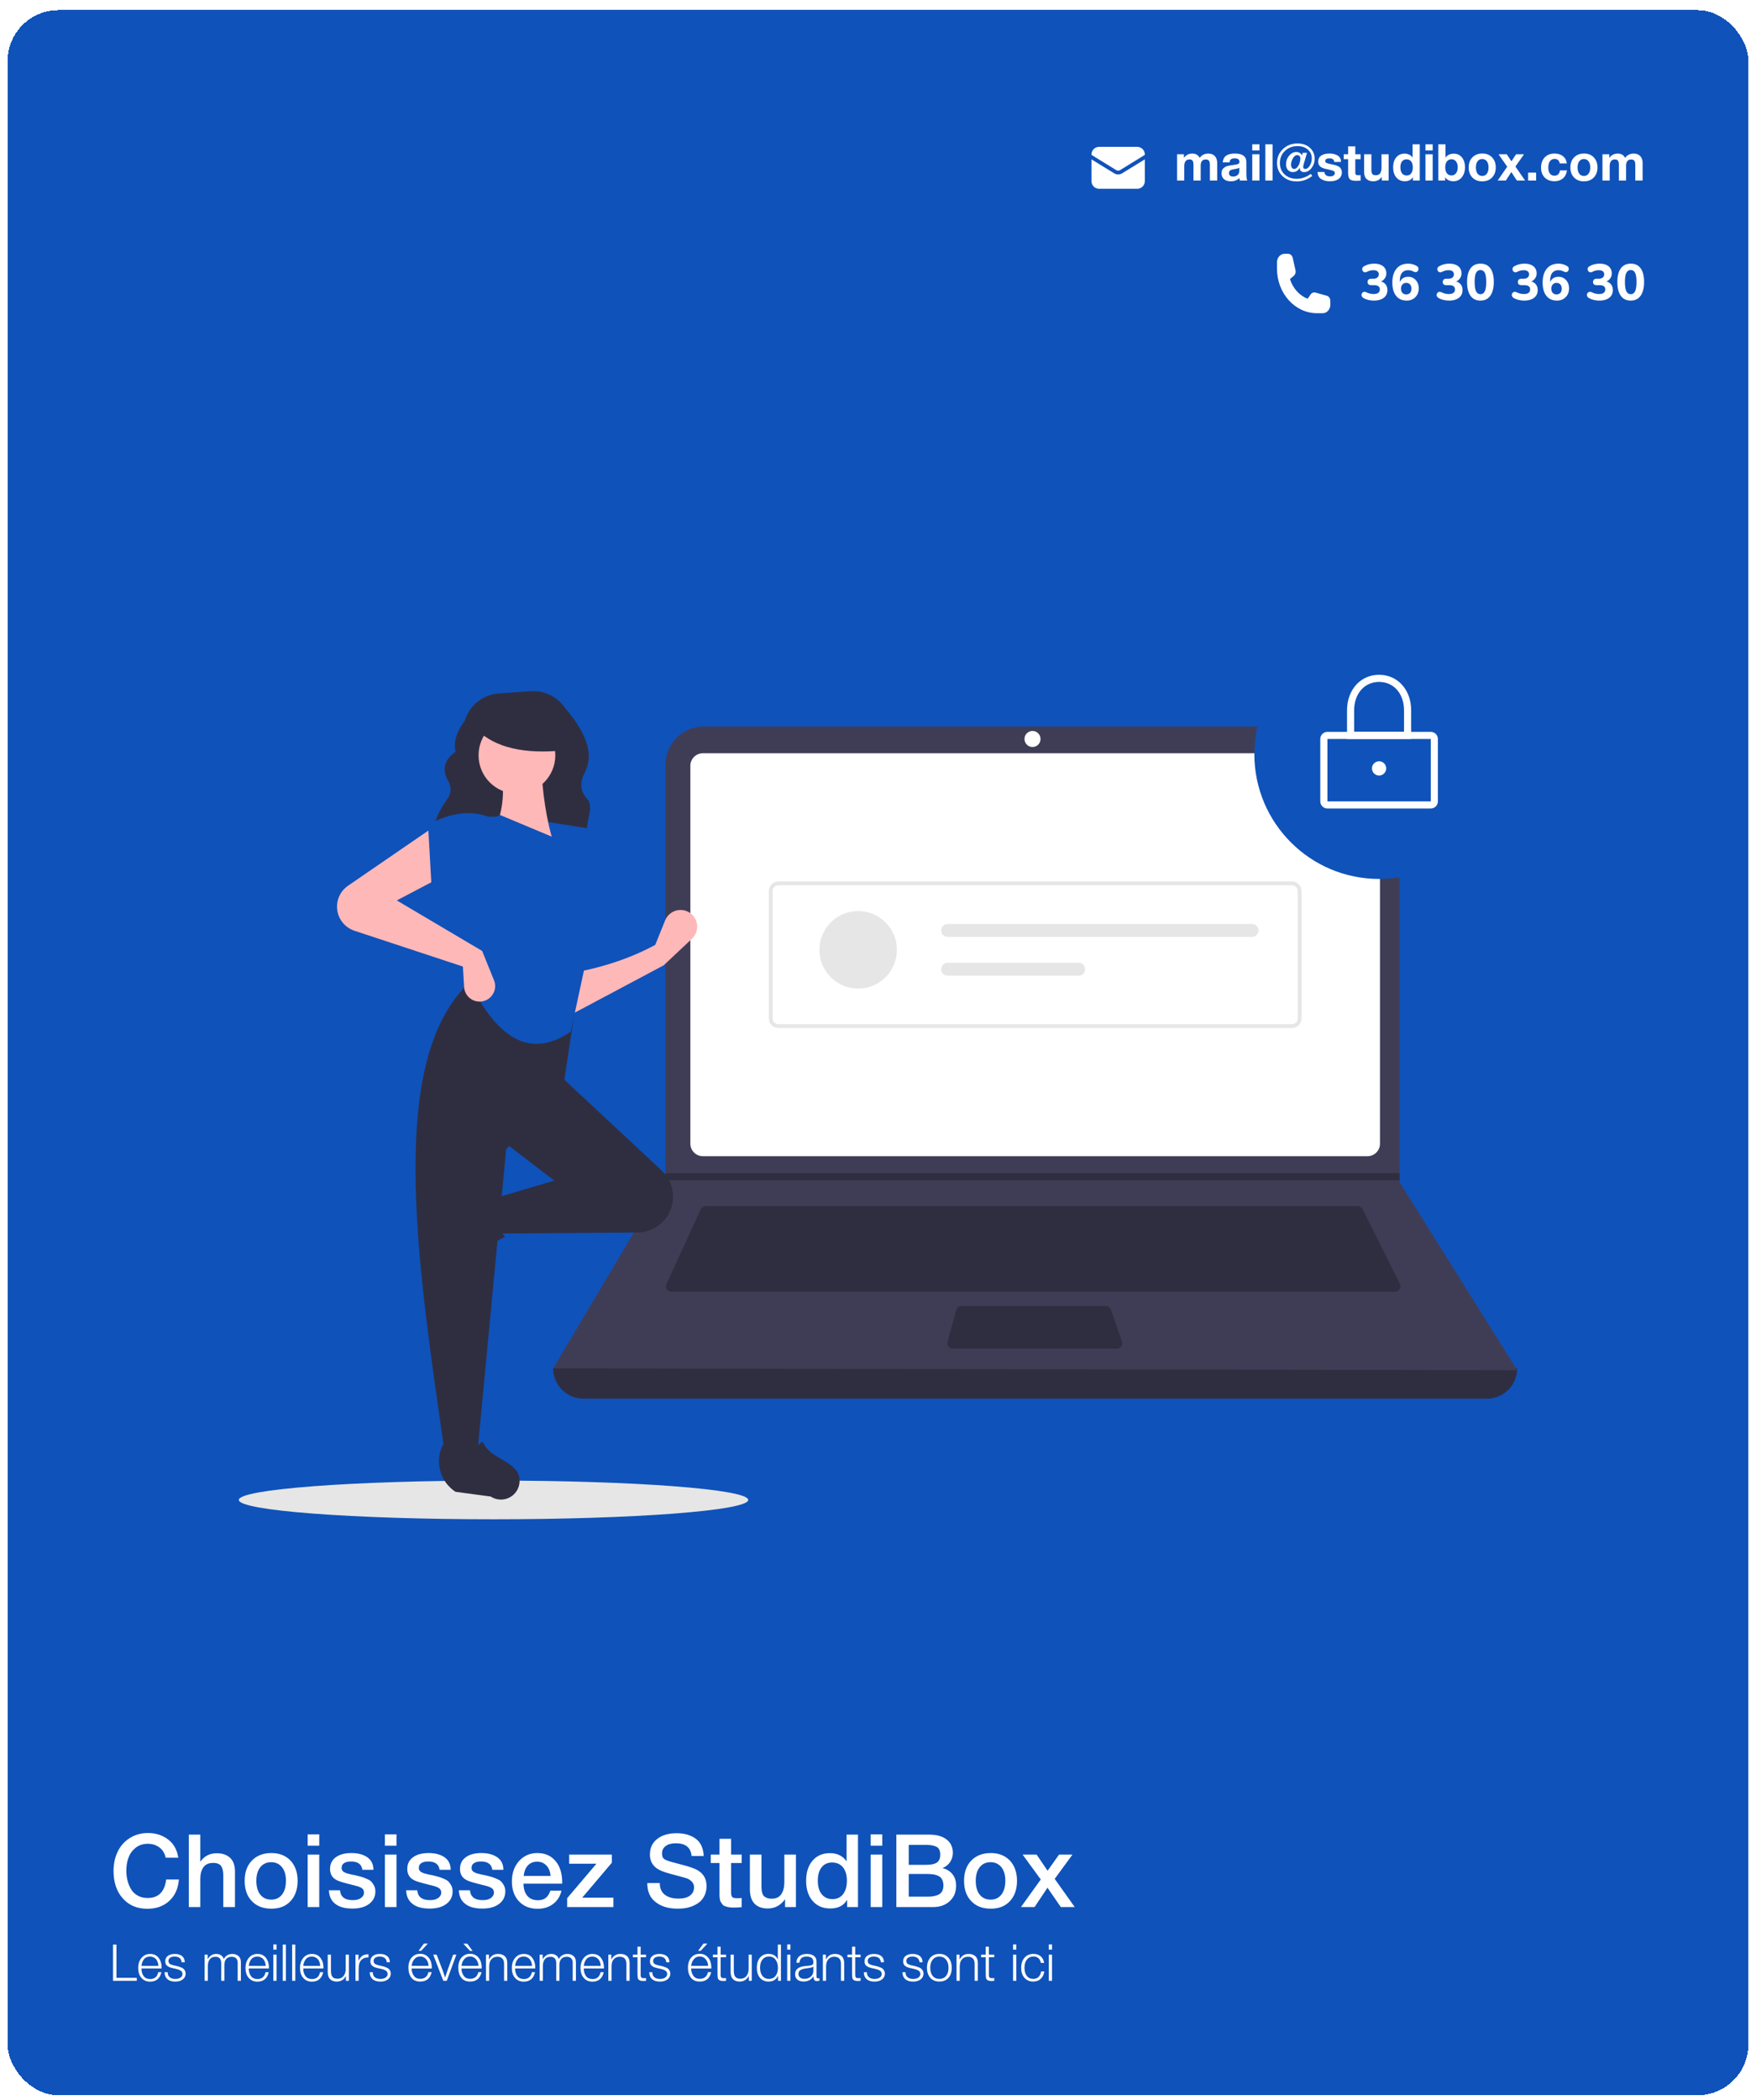 <svg width="691" height="826" viewBox="0 0 691 826" fill="none" xmlns="http://www.w3.org/2000/svg">
<g filter="url(#filter0_dd_765_7533)">
<rect x="3" y="2" width="685" height="820" rx="20" fill="#0F52BA" shape-rendering="crispEdges"/>
<path d="M429.5 60.669V69.25C429.5 70.907 430.843 72.25 432.5 72.25H447.5C449.157 72.25 450.5 70.907 450.5 69.25V60.669L441.572 66.163C440.608 66.756 439.392 66.756 438.428 66.163L429.5 60.669Z" fill="white"/>
<path d="M450.5 58.908V58.75C450.5 57.093 449.157 55.75 447.5 55.75H432.5C430.843 55.75 429.5 57.093 429.5 58.75V58.908L439.214 64.886C439.696 65.182 440.304 65.182 440.786 64.886L450.5 58.908Z" fill="white"/>
<path d="M478.98 69H476.1V62.84C476.1 62.16 475.98 61.64 475.78 61.28C475.56 60.92 475.12 60.72 474.46 60.72C473.14 60.72 472.48 61.56 472.48 63.2V69H469.64V62.72C469.64 62.08 469.52 61.6 469.32 61.24C469.1 60.88 468.68 60.7 468.08 60.7C466.7 60.7 466.02 61.6 466.02 63.4V69H463.18V58.68H465.88V60.1C466.68 58.98 467.78 58.4 469.16 58.4C470.58 58.4 471.56 58.98 472.08 60.1C472.9 58.98 474.02 58.4 475.46 58.4C476.58 58.4 477.46 58.74 478.06 59.4C478.66 60.06 478.98 60.94 478.98 62.06V69ZM490.805 69H487.905C487.825 68.74 487.745 68.4 487.705 68C486.845 68.88 485.725 69.3 484.365 69.3C483.225 69.3 482.325 69.04 481.665 68.48C481.025 67.92 480.685 67.16 480.685 66.18C480.685 65.74 480.745 65.36 480.865 65.02C480.985 64.7 481.165 64.42 481.425 64.18C481.685 63.96 481.925 63.78 482.165 63.62C482.405 63.48 482.725 63.36 483.125 63.26C483.545 63.18 483.885 63.1 484.125 63.06C484.385 63.02 484.745 62.96 485.205 62.9C486.205 62.78 486.865 62.64 487.205 62.48C487.545 62.34 487.725 62.06 487.725 61.66C487.725 60.74 487.105 60.28 485.865 60.28C485.205 60.28 484.725 60.4 484.425 60.64C484.105 60.88 483.905 61.28 483.825 61.86H481.165C481.325 59.54 482.905 58.38 485.945 58.38C488.945 58.38 490.445 59.5 490.445 61.74V66.2C490.445 67.52 490.565 68.44 490.805 69ZM487.685 63.98C487.365 64.18 486.685 64.38 485.685 64.54C484.845 64.66 484.305 64.84 484.045 65.04C483.765 65.28 483.605 65.64 483.605 66.08C483.605 66.5 483.745 66.84 484.025 67.08C484.305 67.32 484.685 67.44 485.165 67.44C485.925 67.44 486.545 67.24 487.005 66.84C487.465 66.44 487.685 65.86 487.685 65.14V63.98ZM495.609 54.76V57.16H492.769V54.76H495.609ZM495.609 58.68V69H492.769V58.68H495.609ZM500.766 54.76V69H497.926V54.76H500.766ZM515.802 66.4L516.382 67.2C515.342 67.96 514.342 68.52 513.382 68.84C512.422 69.18 511.382 69.34 510.262 69.34C508.022 69.34 506.202 68.68 504.782 67.36C503.262 65.98 502.522 64.22 502.522 62.08C502.522 59.92 503.282 58.12 504.842 56.64C506.382 55.16 508.282 54.42 510.562 54.42C512.542 54.42 514.162 54.98 515.422 56.1C516.682 57.22 517.322 58.66 517.322 60.42C517.322 61.82 516.902 63.04 516.082 64.1C515.242 65.16 514.282 65.68 513.202 65.68C512.682 65.68 512.262 65.56 511.962 65.3C511.642 65.04 511.502 64.68 511.502 64.22C511.502 64.06 511.502 63.94 511.542 63.82C510.902 65.06 509.982 65.68 508.782 65.68C507.962 65.68 507.302 65.4 506.802 64.84C506.302 64.28 506.062 63.54 506.062 62.62C506.062 61.34 506.462 60.2 507.262 59.24C508.062 58.28 509.002 57.78 510.062 57.78C511.162 57.78 511.922 58.24 512.342 59.14L512.622 58.1H514.322L513.022 62.56C512.882 63.04 512.822 63.4 512.822 63.64C512.822 64.18 513.082 64.44 513.642 64.44C514.282 64.44 514.882 64.02 515.402 63.16C515.922 62.32 516.202 61.36 516.202 60.32C516.202 58.88 515.682 57.72 514.642 56.82C513.602 55.92 512.242 55.46 510.582 55.46C508.582 55.46 506.942 56.1 505.622 57.36C504.302 58.64 503.642 60.22 503.642 62.14C503.642 63.96 504.262 65.44 505.502 66.6C506.742 67.76 508.362 68.32 510.322 68.32C512.202 68.32 514.042 67.68 515.802 66.4ZM511.722 60.32C511.722 59.94 511.602 59.62 511.382 59.38C511.162 59.14 510.862 59 510.482 59C509.802 59 509.222 59.44 508.742 60.3C508.282 61.18 508.042 61.98 508.042 62.72C508.042 63.28 508.162 63.7 508.382 64C508.602 64.3 508.902 64.44 509.302 64.44C509.782 64.44 510.202 64.18 510.602 63.64C511.002 63.12 511.282 62.54 511.462 61.92C511.622 61.3 511.722 60.76 511.722 60.32ZM527.718 61.68L525.058 61.7C524.978 61.18 524.798 60.8 524.478 60.6C524.158 60.38 523.698 60.28 523.098 60.28C522.598 60.28 522.198 60.36 521.918 60.54C521.638 60.72 521.498 60.98 521.498 61.3C521.498 61.66 521.658 61.92 521.978 62.08C522.298 62.22 522.878 62.38 523.698 62.56C523.858 62.58 523.958 62.6 524.018 62.62C524.498 62.7 524.898 62.78 525.178 62.86C525.458 62.94 525.818 63.06 526.218 63.22C526.638 63.38 526.958 63.58 527.178 63.78C527.418 63.98 527.618 64.26 527.778 64.6C527.958 64.96 528.038 65.36 528.038 65.8C528.038 66.88 527.618 67.74 526.778 68.36C525.938 69 524.798 69.3 523.318 69.3C521.918 69.3 520.778 69 519.858 68.4C518.958 67.8 518.498 66.88 518.478 65.64H521.178C521.278 66.8 522.018 67.36 523.378 67.36C523.958 67.36 524.418 67.26 524.758 67.02C525.098 66.78 525.258 66.48 525.258 66.08C525.258 65.7 525.118 65.42 524.798 65.26C524.498 65.1 523.938 64.94 523.098 64.74C523.038 64.74 522.978 64.72 522.938 64.7C522.858 64.68 522.638 64.64 522.318 64.56C521.998 64.5 521.778 64.46 521.658 64.42C521.538 64.38 521.318 64.32 521.038 64.24C520.758 64.16 520.538 64.1 520.398 64.02C520.278 63.94 520.098 63.86 519.878 63.74C519.658 63.62 519.498 63.5 519.378 63.36C519.278 63.24 519.158 63.08 519.038 62.9C518.918 62.72 518.818 62.52 518.778 62.28C518.738 62.06 518.718 61.82 518.718 61.54C518.718 60.54 519.098 59.76 519.898 59.2C520.678 58.66 521.798 58.38 523.238 58.38C524.518 58.38 525.578 58.66 526.418 59.18C527.238 59.72 527.678 60.56 527.718 61.68ZM535.42 58.68V60.62H533.32V65.48C533.32 65.78 533.32 66 533.34 66.14C533.34 66.28 533.4 66.42 533.48 66.58C533.56 66.72 533.68 66.82 533.84 66.86C534 66.9 534.24 66.92 534.56 66.92C534.9 66.92 535.18 66.92 535.42 66.88V69.04C534.72 69.1 534.14 69.12 533.7 69.12C532.46 69.12 531.6 68.92 531.16 68.48C530.72 68.04 530.5 67.2 530.5 65.96V60.6H528.78V58.68H530.5V55.56H533.32V58.68H535.42ZM546.451 58.68V69H543.751V67.54C542.951 68.72 541.831 69.3 540.391 69.3C539.251 69.3 538.371 69 537.731 68.38C537.091 67.76 536.791 66.84 536.791 65.62V58.68H539.651V64.58C539.651 64.98 539.651 65.28 539.691 65.52C539.731 65.76 539.791 65.98 539.911 66.22C540.011 66.46 540.191 66.64 540.431 66.76C540.671 66.88 540.991 66.92 541.391 66.92C542.871 66.92 543.631 65.96 543.631 64V58.68H546.451ZM558.687 69H555.987V67.68C555.307 68.76 554.267 69.28 552.867 69.28C551.447 69.28 550.307 68.8 549.467 67.8C548.627 66.8 548.207 65.48 548.207 63.8C548.207 62.18 548.607 60.88 549.427 59.9C550.247 58.9 551.347 58.42 552.727 58.42C553.367 58.42 553.967 58.54 554.527 58.82C555.087 59.08 555.547 59.46 555.867 59.96V54.76H558.687V69ZM555.947 63.82C555.947 62.82 555.747 62.06 555.307 61.5C554.867 60.94 554.267 60.66 553.507 60.66C552.727 60.66 552.127 60.94 551.707 61.5C551.267 62.06 551.067 62.82 551.067 63.82C551.067 64.82 551.267 65.6 551.707 66.16C552.147 66.72 552.747 67.02 553.507 67.02C554.287 67.02 554.887 66.74 555.307 66.18C555.747 65.62 555.947 64.84 555.947 63.82ZM563.773 54.76V57.16H560.933V54.76H563.773ZM563.773 58.68V69H560.933V58.68H563.773ZM568.81 54.76V59.94C569.61 58.94 570.69 58.44 572.07 58.44C573.43 58.44 574.51 58.94 575.31 59.94C576.09 60.94 576.49 62.22 576.49 63.74C576.49 65.4 576.05 66.74 575.21 67.76C574.37 68.78 573.27 69.28 571.91 69.28C570.47 69.28 569.39 68.76 568.67 67.7L568.69 69H565.99V54.76H568.81ZM571.19 60.62C570.43 60.62 569.81 60.92 569.37 61.48C568.93 62.04 568.71 62.82 568.71 63.78C568.71 64.78 568.93 65.58 569.37 66.14C569.81 66.72 570.41 67 571.19 67C571.91 67 572.51 66.72 572.95 66.12C573.39 65.54 573.63 64.76 573.63 63.76C573.63 62.82 573.39 62.06 572.95 61.48C572.51 60.92 571.91 60.62 571.19 60.62ZM583.316 58.38C584.896 58.38 586.176 58.88 587.136 59.88C588.096 60.88 588.596 62.2 588.596 63.84C588.596 65.5 588.096 66.82 587.136 67.82C586.176 68.82 584.876 69.32 583.276 69.32C581.656 69.32 580.356 68.82 579.396 67.82C578.416 66.82 577.936 65.5 577.936 63.84C577.936 62.2 578.416 60.88 579.416 59.88C580.396 58.88 581.696 58.38 583.316 58.38ZM583.236 60.54C582.476 60.54 581.876 60.84 581.436 61.44C580.996 62.02 580.776 62.82 580.776 63.86C580.776 64.9 580.996 65.72 581.436 66.32C581.876 66.9 582.476 67.2 583.276 67.2C584.056 67.2 584.656 66.9 585.096 66.3C585.536 65.7 585.756 64.88 585.756 63.82C585.756 62.8 585.516 62 585.076 61.42C584.636 60.84 584.016 60.54 583.236 60.54ZM599.723 58.68L596.323 63.5L600.143 69H596.903L594.723 65.66L592.563 69H589.343L593.103 63.56L589.683 58.68H592.923L594.763 61.44L596.583 58.68H599.723ZM604.485 65.88V69H601.325V65.88H604.485ZM616.611 65.02C616.431 66.36 615.911 67.4 615.031 68.16C614.151 68.9 613.031 69.28 611.671 69.28C610.071 69.28 608.811 68.78 607.851 67.82C606.891 66.84 606.411 65.54 606.411 63.92C606.411 62.26 606.891 60.92 607.851 59.9C608.811 58.9 610.111 58.38 611.711 58.38C613.071 58.38 614.191 58.74 615.071 59.44C615.931 60.14 616.431 61.08 616.551 62.28H613.771C613.551 61.1 612.871 60.5 611.731 60.5C610.951 60.5 610.351 60.8 609.911 61.4C609.471 62 609.271 62.82 609.271 63.88C609.271 64.9 609.471 65.7 609.891 66.26C610.311 66.82 610.911 67.1 611.671 67.1C612.911 67.1 613.631 66.42 613.871 65.02H616.611ZM623.336 58.38C624.916 58.38 626.196 58.88 627.156 59.88C628.116 60.88 628.616 62.2 628.616 63.84C628.616 65.5 628.116 66.82 627.156 67.82C626.196 68.82 624.896 69.32 623.296 69.32C621.676 69.32 620.376 68.82 619.416 67.82C618.436 66.82 617.956 65.5 617.956 63.84C617.956 62.2 618.436 60.88 619.436 59.88C620.416 58.88 621.716 58.38 623.336 58.38ZM623.256 60.54C622.496 60.54 621.896 60.84 621.456 61.44C621.016 62.02 620.796 62.82 620.796 63.86C620.796 64.9 621.016 65.72 621.456 66.32C621.896 66.9 622.496 67.2 623.296 67.2C624.076 67.2 624.676 66.9 625.116 66.3C625.556 65.7 625.776 64.88 625.776 63.82C625.776 62.8 625.536 62 625.096 61.42C624.656 60.84 624.036 60.54 623.256 60.54ZM646.382 69H643.502V62.84C643.502 62.16 643.382 61.64 643.182 61.28C642.962 60.92 642.522 60.72 641.862 60.72C640.542 60.72 639.882 61.56 639.882 63.2V69H637.042V62.72C637.042 62.08 636.922 61.6 636.722 61.24C636.502 60.88 636.082 60.7 635.482 60.7C634.102 60.7 633.422 61.6 633.422 63.4V69H630.582V58.68H633.282V60.1C634.082 58.98 635.182 58.4 636.562 58.4C637.982 58.4 638.962 58.98 639.482 60.1C640.302 58.98 641.422 58.4 642.862 58.4C643.982 58.4 644.862 58.74 645.462 59.4C646.062 60.06 646.382 60.94 646.382 62.06V69Z" fill="white"/>
<path fill-rule="evenodd" clip-rule="evenodd" d="M502.5 101.154C502.5 99.311 503.843 97.816 505.5 97.816H506.872C507.732 97.816 508.482 98.468 508.691 99.397L509.796 104.318C509.979 105.133 509.706 105.99 509.102 106.494L507.809 107.573C507.674 107.685 507.645 107.85 507.683 107.964C508.819 111.414 511.281 114.153 514.38 115.417C514.483 115.459 514.631 115.426 514.732 115.277L515.702 113.837C516.154 113.166 516.925 112.861 517.657 113.065L522.08 114.295C522.914 114.528 523.5 115.362 523.5 116.32V117.846C523.5 119.69 522.157 121.184 520.5 121.184H518.25C509.552 121.184 502.5 113.337 502.5 103.658V101.154Z" fill="white"/>
<path d="M540.66 116.22C539.953 116.22 539.233 116.14 538.5 115.98C537.78 115.807 537.153 115.567 536.62 115.26C536.273 115.073 536.033 114.853 535.9 114.6C535.78 114.333 535.733 114.073 535.76 113.82C535.8 113.567 535.907 113.347 536.08 113.16C536.253 112.96 536.473 112.833 536.74 112.78C537.02 112.727 537.327 112.78 537.66 112.94C538.18 113.193 538.673 113.373 539.14 113.48C539.607 113.587 540.073 113.64 540.54 113.64C541.073 113.64 541.52 113.573 541.88 113.44C542.24 113.293 542.513 113.087 542.7 112.82C542.887 112.553 542.98 112.22 542.98 111.82C542.98 111.26 542.787 110.84 542.4 110.56C542.013 110.28 541.447 110.14 540.7 110.14H539.52C539.08 110.14 538.74 110.033 538.5 109.82C538.273 109.593 538.16 109.287 538.16 108.9C538.16 108.5 538.273 108.193 538.5 107.98C538.74 107.753 539.08 107.64 539.52 107.64H540.4C540.853 107.64 541.233 107.573 541.54 107.44C541.86 107.293 542.107 107.093 542.28 106.84C542.467 106.587 542.56 106.273 542.56 105.9C542.56 105.367 542.373 104.96 542 104.68C541.64 104.4 541.113 104.26 540.42 104.26C539.993 104.26 539.573 104.313 539.16 104.42C538.747 104.513 538.3 104.687 537.82 104.94C537.527 105.087 537.253 105.133 537 105.08C536.747 105.027 536.533 104.907 536.36 104.72C536.2 104.533 536.093 104.32 536.04 104.08C536 103.827 536.033 103.573 536.14 103.32C536.26 103.067 536.473 102.86 536.78 102.7C537.353 102.367 537.973 102.113 538.64 101.94C539.32 101.767 540.007 101.68 540.7 101.68C541.713 101.68 542.58 101.833 543.3 102.14C544.02 102.447 544.573 102.887 544.96 103.46C545.347 104.02 545.54 104.7 545.54 105.5C545.54 106.047 545.433 106.547 545.22 107C545.007 107.453 544.707 107.84 544.32 108.16C543.947 108.467 543.487 108.687 542.94 108.82V108.56C543.887 108.72 544.627 109.113 545.16 109.74C545.693 110.367 545.96 111.153 545.96 112.1C545.96 112.94 545.747 113.673 545.32 114.3C544.893 114.913 544.28 115.387 543.48 115.72C542.693 116.053 541.753 116.22 540.66 116.22ZM553.532 116.22C552.332 116.22 551.312 115.94 550.472 115.38C549.632 114.82 548.992 114.013 548.552 112.96C548.112 111.907 547.892 110.633 547.892 109.14C547.892 107.953 548.032 106.9 548.312 105.98C548.606 105.06 549.019 104.28 549.552 103.64C550.086 103 550.739 102.513 551.512 102.18C552.299 101.847 553.179 101.68 554.152 101.68C554.726 101.68 555.306 101.76 555.892 101.92C556.479 102.08 557.026 102.32 557.532 102.64C557.799 102.773 557.979 102.967 558.072 103.22C558.179 103.46 558.212 103.707 558.172 103.96C558.132 104.213 558.032 104.44 557.872 104.64C557.712 104.827 557.506 104.953 557.252 105.02C557.012 105.073 556.732 105.027 556.412 104.88C555.999 104.653 555.599 104.493 555.212 104.4C554.839 104.307 554.472 104.26 554.112 104.26C553.406 104.26 552.806 104.42 552.312 104.74C551.819 105.06 551.446 105.54 551.192 106.18C550.952 106.82 550.832 107.613 550.832 108.56V109.86H550.552C550.672 109.22 550.892 108.68 551.212 108.24C551.546 107.787 551.966 107.44 552.472 107.2C552.979 106.96 553.539 106.84 554.152 106.84C554.952 106.84 555.659 107.04 556.272 107.44C556.899 107.827 557.392 108.367 557.752 109.06C558.112 109.74 558.292 110.52 558.292 111.4C558.292 112.333 558.092 113.167 557.692 113.9C557.292 114.62 556.732 115.187 556.012 115.6C555.306 116.013 554.479 116.22 553.532 116.22ZM553.372 113.8C553.786 113.8 554.146 113.707 554.452 113.52C554.772 113.333 555.012 113.067 555.172 112.72C555.346 112.373 555.432 111.973 555.432 111.52C555.432 111.067 555.346 110.673 555.172 110.34C555.012 109.993 554.772 109.727 554.452 109.54C554.146 109.34 553.786 109.24 553.372 109.24C552.959 109.24 552.592 109.34 552.272 109.54C551.966 109.727 551.726 109.993 551.552 110.34C551.379 110.673 551.292 111.067 551.292 111.52C551.292 111.973 551.379 112.373 551.552 112.72C551.726 113.067 551.966 113.333 552.272 113.52C552.592 113.707 552.959 113.8 553.372 113.8ZM570.23 116.22C569.524 116.22 568.804 116.14 568.07 115.98C567.35 115.807 566.724 115.567 566.19 115.26C565.844 115.073 565.604 114.853 565.47 114.6C565.35 114.333 565.304 114.073 565.33 113.82C565.37 113.567 565.477 113.347 565.65 113.16C565.824 112.96 566.044 112.833 566.31 112.78C566.59 112.727 566.897 112.78 567.23 112.94C567.75 113.193 568.244 113.373 568.71 113.48C569.177 113.587 569.644 113.64 570.11 113.64C570.644 113.64 571.09 113.573 571.45 113.44C571.81 113.293 572.084 113.087 572.27 112.82C572.457 112.553 572.55 112.22 572.55 111.82C572.55 111.26 572.357 110.84 571.97 110.56C571.584 110.28 571.017 110.14 570.27 110.14H569.09C568.65 110.14 568.31 110.033 568.07 109.82C567.844 109.593 567.73 109.287 567.73 108.9C567.73 108.5 567.844 108.193 568.07 107.98C568.31 107.753 568.65 107.64 569.09 107.64H569.97C570.424 107.64 570.804 107.573 571.11 107.44C571.43 107.293 571.677 107.093 571.85 106.84C572.037 106.587 572.13 106.273 572.13 105.9C572.13 105.367 571.944 104.96 571.57 104.68C571.21 104.4 570.684 104.26 569.99 104.26C569.564 104.26 569.144 104.313 568.73 104.42C568.317 104.513 567.87 104.687 567.39 104.94C567.097 105.087 566.824 105.133 566.57 105.08C566.317 105.027 566.104 104.907 565.93 104.72C565.77 104.533 565.664 104.32 565.61 104.08C565.57 103.827 565.604 103.573 565.71 103.32C565.83 103.067 566.044 102.86 566.35 102.7C566.924 102.367 567.544 102.113 568.21 101.94C568.89 101.767 569.577 101.68 570.27 101.68C571.284 101.68 572.15 101.833 572.87 102.14C573.59 102.447 574.144 102.887 574.53 103.46C574.917 104.02 575.11 104.7 575.11 105.5C575.11 106.047 575.004 106.547 574.79 107C574.577 107.453 574.277 107.84 573.89 108.16C573.517 108.467 573.057 108.687 572.51 108.82V108.56C573.457 108.72 574.197 109.113 574.73 109.74C575.264 110.367 575.53 111.153 575.53 112.1C575.53 112.94 575.317 113.673 574.89 114.3C574.464 114.913 573.85 115.387 573.05 115.72C572.264 116.053 571.324 116.22 570.23 116.22ZM582.563 116.22C580.856 116.22 579.549 115.587 578.643 114.32C577.749 113.04 577.303 111.233 577.303 108.9C577.303 107.34 577.503 106.027 577.903 104.96C578.316 103.88 578.909 103.067 579.683 102.52C580.469 101.96 581.429 101.68 582.563 101.68C584.283 101.68 585.589 102.3 586.483 103.54C587.376 104.767 587.823 106.553 587.823 108.9C587.823 110.46 587.616 111.787 587.203 112.88C586.803 113.96 586.216 114.787 585.443 115.36C584.669 115.933 583.709 116.22 582.563 116.22ZM582.563 113.7C583.336 113.7 583.909 113.32 584.283 112.56C584.656 111.787 584.843 110.567 584.843 108.9C584.843 107.233 584.656 106.033 584.283 105.3C583.909 104.567 583.336 104.2 582.563 104.2C581.789 104.2 581.216 104.567 580.843 105.3C580.469 106.033 580.283 107.233 580.283 108.9C580.283 110.567 580.469 111.787 580.843 112.56C581.216 113.32 581.789 113.7 582.563 113.7ZM599.801 116.22C599.094 116.22 598.374 116.14 597.641 115.98C596.921 115.807 596.294 115.567 595.761 115.26C595.414 115.073 595.174 114.853 595.041 114.6C594.921 114.333 594.874 114.073 594.901 113.82C594.941 113.567 595.047 113.347 595.221 113.16C595.394 112.96 595.614 112.833 595.881 112.78C596.161 112.727 596.467 112.78 596.801 112.94C597.321 113.193 597.814 113.373 598.281 113.48C598.747 113.587 599.214 113.64 599.681 113.64C600.214 113.64 600.661 113.573 601.021 113.44C601.381 113.293 601.654 113.087 601.841 112.82C602.027 112.553 602.121 112.22 602.121 111.82C602.121 111.26 601.927 110.84 601.541 110.56C601.154 110.28 600.587 110.14 599.841 110.14H598.661C598.221 110.14 597.881 110.033 597.641 109.82C597.414 109.593 597.301 109.287 597.301 108.9C597.301 108.5 597.414 108.193 597.641 107.98C597.881 107.753 598.221 107.64 598.661 107.64H599.541C599.994 107.64 600.374 107.573 600.681 107.44C601.001 107.293 601.247 107.093 601.421 106.84C601.607 106.587 601.701 106.273 601.701 105.9C601.701 105.367 601.514 104.96 601.141 104.68C600.781 104.4 600.254 104.26 599.561 104.26C599.134 104.26 598.714 104.313 598.301 104.42C597.887 104.513 597.441 104.687 596.961 104.94C596.667 105.087 596.394 105.133 596.141 105.08C595.887 105.027 595.674 104.907 595.501 104.72C595.341 104.533 595.234 104.32 595.181 104.08C595.141 103.827 595.174 103.573 595.281 103.32C595.401 103.067 595.614 102.86 595.921 102.7C596.494 102.367 597.114 102.113 597.781 101.94C598.461 101.767 599.147 101.68 599.841 101.68C600.854 101.68 601.721 101.833 602.441 102.14C603.161 102.447 603.714 102.887 604.101 103.46C604.487 104.02 604.681 104.7 604.681 105.5C604.681 106.047 604.574 106.547 604.361 107C604.147 107.453 603.847 107.84 603.461 108.16C603.087 108.467 602.627 108.687 602.081 108.82V108.56C603.027 108.72 603.767 109.113 604.301 109.74C604.834 110.367 605.101 111.153 605.101 112.1C605.101 112.94 604.887 113.673 604.461 114.3C604.034 114.913 603.421 115.387 602.621 115.72C601.834 116.053 600.894 116.22 599.801 116.22ZM612.673 116.22C611.473 116.22 610.453 115.94 609.613 115.38C608.773 114.82 608.133 114.013 607.693 112.96C607.253 111.907 607.033 110.633 607.033 109.14C607.033 107.953 607.173 106.9 607.453 105.98C607.746 105.06 608.159 104.28 608.693 103.64C609.226 103 609.879 102.513 610.653 102.18C611.439 101.847 612.319 101.68 613.293 101.68C613.866 101.68 614.446 101.76 615.033 101.92C615.619 102.08 616.166 102.32 616.673 102.64C616.939 102.773 617.119 102.967 617.213 103.22C617.319 103.46 617.353 103.707 617.313 103.96C617.273 104.213 617.173 104.44 617.013 104.64C616.853 104.827 616.646 104.953 616.393 105.02C616.153 105.073 615.873 105.027 615.553 104.88C615.139 104.653 614.739 104.493 614.353 104.4C613.979 104.307 613.613 104.26 613.253 104.26C612.546 104.26 611.946 104.42 611.453 104.74C610.959 105.06 610.586 105.54 610.333 106.18C610.093 106.82 609.973 107.613 609.973 108.56V109.86H609.693C609.813 109.22 610.033 108.68 610.353 108.24C610.686 107.787 611.106 107.44 611.613 107.2C612.119 106.96 612.679 106.84 613.293 106.84C614.093 106.84 614.799 107.04 615.413 107.44C616.039 107.827 616.533 108.367 616.893 109.06C617.253 109.74 617.433 110.52 617.433 111.4C617.433 112.333 617.233 113.167 616.833 113.9C616.433 114.62 615.873 115.187 615.153 115.6C614.446 116.013 613.619 116.22 612.673 116.22ZM612.513 113.8C612.926 113.8 613.286 113.707 613.593 113.52C613.913 113.333 614.153 113.067 614.313 112.72C614.486 112.373 614.573 111.973 614.573 111.52C614.573 111.067 614.486 110.673 614.313 110.34C614.153 109.993 613.913 109.727 613.593 109.54C613.286 109.34 612.926 109.24 612.513 109.24C612.099 109.24 611.733 109.34 611.413 109.54C611.106 109.727 610.866 109.993 610.693 110.34C610.519 110.673 610.433 111.067 610.433 111.52C610.433 111.973 610.519 112.373 610.693 112.72C610.866 113.067 611.106 113.333 611.413 113.52C611.733 113.707 612.099 113.8 612.513 113.8ZM629.371 116.22C628.664 116.22 627.944 116.14 627.211 115.98C626.491 115.807 625.864 115.567 625.331 115.26C624.984 115.073 624.744 114.853 624.611 114.6C624.491 114.333 624.444 114.073 624.471 113.82C624.511 113.567 624.618 113.347 624.791 113.16C624.964 112.96 625.184 112.833 625.451 112.78C625.731 112.727 626.038 112.78 626.371 112.94C626.891 113.193 627.384 113.373 627.851 113.48C628.318 113.587 628.784 113.64 629.251 113.64C629.784 113.64 630.231 113.573 630.591 113.44C630.951 113.293 631.224 113.087 631.411 112.82C631.598 112.553 631.691 112.22 631.691 111.82C631.691 111.26 631.498 110.84 631.111 110.56C630.724 110.28 630.158 110.14 629.411 110.14H628.231C627.791 110.14 627.451 110.033 627.211 109.82C626.984 109.593 626.871 109.287 626.871 108.9C626.871 108.5 626.984 108.193 627.211 107.98C627.451 107.753 627.791 107.64 628.231 107.64H629.111C629.564 107.64 629.944 107.573 630.251 107.44C630.571 107.293 630.818 107.093 630.991 106.84C631.178 106.587 631.271 106.273 631.271 105.9C631.271 105.367 631.084 104.96 630.711 104.68C630.351 104.4 629.824 104.26 629.131 104.26C628.704 104.26 628.284 104.313 627.871 104.42C627.458 104.513 627.011 104.687 626.531 104.94C626.238 105.087 625.964 105.133 625.711 105.08C625.458 105.027 625.244 104.907 625.071 104.72C624.911 104.533 624.804 104.32 624.751 104.08C624.711 103.827 624.744 103.573 624.851 103.32C624.971 103.067 625.184 102.86 625.491 102.7C626.064 102.367 626.684 102.113 627.351 101.94C628.031 101.767 628.718 101.68 629.411 101.68C630.424 101.68 631.291 101.833 632.011 102.14C632.731 102.447 633.284 102.887 633.671 103.46C634.058 104.02 634.251 104.7 634.251 105.5C634.251 106.047 634.144 106.547 633.931 107C633.718 107.453 633.418 107.84 633.031 108.16C632.658 108.467 632.198 108.687 631.651 108.82V108.56C632.598 108.72 633.338 109.113 633.871 109.74C634.404 110.367 634.671 111.153 634.671 112.1C634.671 112.94 634.458 113.673 634.031 114.3C633.604 114.913 632.991 115.387 632.191 115.72C631.404 116.053 630.464 116.22 629.371 116.22ZM641.703 116.22C639.996 116.22 638.69 115.587 637.783 114.32C636.89 113.04 636.443 111.233 636.443 108.9C636.443 107.34 636.643 106.027 637.043 104.96C637.456 103.88 638.05 103.067 638.823 102.52C639.61 101.96 640.57 101.68 641.703 101.68C643.423 101.68 644.73 102.3 645.623 103.54C646.516 104.767 646.963 106.553 646.963 108.9C646.963 110.46 646.756 111.787 646.343 112.88C645.943 113.96 645.356 114.787 644.583 115.36C643.81 115.933 642.85 116.22 641.703 116.22ZM641.703 113.7C642.476 113.7 643.05 113.32 643.423 112.56C643.796 111.787 643.983 110.567 643.983 108.9C643.983 107.233 643.796 106.033 643.423 105.3C643.05 104.567 642.476 104.2 641.703 104.2C640.93 104.2 640.356 104.567 639.983 105.3C639.61 106.033 639.423 107.233 639.423 108.9C639.423 110.567 639.61 111.787 639.983 112.56C640.356 113.32 640.93 113.7 641.703 113.7Z" fill="white"/>
<g clip-path="url(#clip0_765_7533)">
<path d="M194.204 595.5C249.559 595.5 294.433 592.092 294.433 587.888C294.433 583.683 249.559 580.275 194.204 580.275C138.848 580.275 93.974 583.683 93.974 587.888C93.974 592.092 138.848 595.5 194.204 595.5Z" fill="#E6E6E6"/>
<path d="M170.588 323.159C188.031 315.74 209.756 320.44 230.974 323.703C231.171 319.752 233.564 314.944 231.058 312.187C228.012 308.839 228.292 305.32 230.125 301.781C234.812 292.732 228.097 283.103 221.317 275.097C219.789 273.296 217.858 271.882 215.68 270.968C213.503 270.054 211.141 269.666 208.785 269.837L196.226 270.734C193.17 270.952 190.254 272.099 187.867 274.02C185.48 275.941 183.737 278.545 182.871 281.484C179.872 285.562 178.267 289.63 179.278 293.676C174.786 296.745 174.031 300.45 176.05 304.627C177.761 307.258 177.743 309.818 175.972 312.307C173.646 315.48 171.864 319.019 170.7 322.778L170.588 323.159Z" fill="#2F2E41"/>
<path d="M585.105 548.069H229.595C226.434 548.069 223.402 546.813 221.166 544.578C218.931 542.342 217.675 539.31 217.675 536.149C346.547 521.171 472.998 521.171 597.026 536.149C597.026 539.31 595.77 542.342 593.535 544.578C591.299 546.813 588.267 548.069 585.105 548.069Z" fill="#2F2E41"/>
<path d="M597.026 536.85L217.675 536.149L261.64 462.172L261.851 461.821V298.784C261.85 296.806 262.24 294.846 262.997 293.018C263.755 291.189 264.865 289.528 266.264 288.129C267.663 286.729 269.324 285.62 271.153 284.862C272.981 284.105 274.941 283.715 276.919 283.716H535.678C537.657 283.715 539.616 284.105 541.444 284.862C543.273 285.62 544.934 286.729 546.333 288.129C547.733 289.528 548.843 291.189 549.6 293.018C550.357 294.846 550.747 296.806 550.747 298.784V462.943L597.026 536.85Z" fill="#3F3D56"/>
<path d="M276.576 294.234C275.275 294.235 274.027 294.753 273.107 295.673C272.187 296.593 271.669 297.841 271.668 299.142V447.797C271.669 449.099 272.187 450.346 273.107 451.266C274.027 452.187 275.275 452.704 276.576 452.706H538.125C539.427 452.704 540.674 452.186 541.594 451.266C542.515 450.346 543.032 449.099 543.034 447.797V299.142C543.032 297.841 542.515 296.593 541.594 295.673C540.674 294.753 539.427 294.235 538.125 294.234H276.576Z" fill="white"/>
<path d="M277.672 472.339C277.27 472.34 276.877 472.456 276.538 472.673C276.2 472.89 275.93 473.199 275.761 473.564L262.214 503.014C262.067 503.335 262.002 503.687 262.027 504.039C262.051 504.391 262.163 504.731 262.354 505.028C262.544 505.325 262.806 505.57 263.116 505.739C263.425 505.908 263.772 505.997 264.125 505.997H549.014C549.372 505.997 549.725 505.905 550.038 505.731C550.351 505.556 550.615 505.304 550.803 504.999C550.992 504.694 551.099 504.346 551.115 503.988C551.131 503.63 551.055 503.273 550.895 502.953L536.17 473.502C535.996 473.152 535.728 472.858 535.395 472.652C535.063 472.447 534.68 472.338 534.289 472.339H277.672Z" fill="#2F2E41"/>
<path d="M406.299 291.779C408.042 291.779 409.454 290.367 409.454 288.624C409.454 286.881 408.042 285.469 406.299 285.469C404.556 285.469 403.144 286.881 403.144 288.624C403.144 290.367 404.556 291.779 406.299 291.779Z" fill="white"/>
<path d="M378.297 511.607C377.834 511.607 377.385 511.76 377.018 512.041C376.651 512.323 376.386 512.717 376.266 513.163L372.867 525.785C372.783 526.097 372.772 526.424 372.835 526.74C372.898 527.057 373.032 527.355 373.229 527.611C373.425 527.868 373.678 528.075 373.967 528.218C374.257 528.361 374.576 528.436 374.898 528.436H439.524C439.859 528.436 440.19 528.355 440.488 528.202C440.786 528.048 441.043 527.825 441.237 527.552C441.432 527.279 441.558 526.963 441.606 526.631C441.653 526.299 441.621 525.961 441.511 525.644L437.142 513.022C436.999 512.609 436.731 512.251 436.374 511.997C436.018 511.743 435.592 511.607 435.154 511.607H378.297Z" fill="#2F2E41"/>
<path d="M550.747 459.367V462.172H261.641L261.858 461.822V459.367H550.747Z" fill="#2F2E41"/>
<path d="M542.683 343.669C569.791 343.669 591.767 321.693 591.767 294.584C591.767 267.476 569.791 245.5 542.683 245.5C515.574 245.5 493.599 267.476 493.599 294.584C493.599 321.693 515.574 343.669 542.683 343.669Z" fill="#0F52BA"/>
<path d="M563.018 315.971H522.348C521.604 315.97 520.891 315.675 520.365 315.149C519.839 314.623 519.544 313.91 519.543 313.166V288.624C519.544 287.881 519.84 287.168 520.365 286.642C520.891 286.116 521.604 285.82 522.348 285.819H563.018C563.761 285.82 564.474 286.116 565 286.642C565.526 287.168 565.822 287.881 565.822 288.624V313.166C565.822 313.91 565.526 314.623 565 315.149C564.474 315.675 563.761 315.97 563.018 315.971ZM522.348 288.624V313.166H563.02L563.018 288.624L522.348 288.624Z" fill="white"/>
<path d="M555.305 288.624H530.062V277.405C530.062 269.279 535.37 263.381 542.683 263.381C549.997 263.381 555.305 269.279 555.305 277.405L555.305 288.624ZM532.866 285.819H552.5V277.405C552.5 270.799 548.463 266.185 542.683 266.185C536.903 266.185 532.866 270.799 532.866 277.405L532.866 285.819Z" fill="white"/>
<path d="M542.683 302.999C544.232 302.999 545.488 301.743 545.488 300.194C545.488 298.645 544.232 297.389 542.683 297.389C541.134 297.389 539.878 298.645 539.878 300.194C539.878 301.743 541.134 302.999 542.683 302.999Z" fill="white"/>
<path d="M508.418 402.283H306.283C305.291 402.282 304.339 401.887 303.638 401.186C302.936 400.484 302.541 399.533 302.54 398.54V348.399C302.541 347.407 302.936 346.455 303.638 345.754C304.339 345.052 305.291 344.657 306.283 344.656H508.418C509.41 344.657 510.362 345.052 511.063 345.754C511.765 346.455 512.16 347.407 512.161 348.399V398.54C512.16 399.533 511.765 400.484 511.063 401.186C510.362 401.887 509.41 402.282 508.418 402.283ZM306.283 346.153C305.688 346.154 305.117 346.391 304.696 346.812C304.275 347.233 304.038 347.804 304.037 348.399V398.54C304.038 399.136 304.275 399.707 304.696 400.128C305.117 400.549 305.688 400.785 306.283 400.786H508.418C509.013 400.785 509.584 400.549 510.005 400.128C510.426 399.707 510.663 399.136 510.664 398.54V348.399C510.663 347.804 510.426 347.233 510.005 346.812C509.584 346.391 509.013 346.154 508.418 346.153L306.283 346.153Z" fill="#E6E6E6"/>
<path d="M337.691 386.794C346.112 386.794 352.939 379.967 352.939 371.546C352.939 363.125 346.112 356.298 337.691 356.298C329.27 356.298 322.443 363.125 322.443 371.546C322.443 379.967 329.27 386.794 337.691 386.794Z" fill="#E6E6E6"/>
<path d="M372.907 361.38C372.573 361.38 372.242 361.445 371.933 361.573C371.624 361.7 371.343 361.887 371.107 362.123C370.871 362.359 370.683 362.64 370.555 362.948C370.427 363.257 370.361 363.588 370.361 363.922C370.361 364.256 370.427 364.587 370.555 364.895C370.683 365.204 370.871 365.484 371.107 365.72C371.343 365.956 371.624 366.143 371.933 366.271C372.242 366.398 372.573 366.464 372.907 366.463H492.712C493.386 366.463 494.032 366.195 494.509 365.719C494.985 365.242 495.253 364.596 495.253 363.922C495.253 363.248 494.985 362.601 494.509 362.125C494.032 361.648 493.386 361.38 492.712 361.38H372.907Z" fill="#E6E6E6"/>
<path d="M372.907 376.628C372.233 376.628 371.586 376.896 371.11 377.373C370.633 377.849 370.365 378.496 370.365 379.17C370.365 379.844 370.633 380.49 371.11 380.967C371.586 381.443 372.233 381.711 372.907 381.711H424.459C425.133 381.711 425.779 381.443 426.256 380.967C426.733 380.49 427 379.844 427 379.17C427 378.496 426.733 377.849 426.256 377.373C425.779 376.896 425.133 376.628 424.459 376.628H372.907Z" fill="#E6E6E6"/>
<path d="M261.143 377.656L223.777 397.522L223.304 380.967C235.5 378.931 247.103 375.387 257.832 369.616L261.74 359.961C262.166 358.908 262.858 357.985 263.748 357.281C264.639 356.578 265.697 356.117 266.819 355.946C267.941 355.775 269.088 355.898 270.148 356.304C271.208 356.71 272.144 357.385 272.864 358.262C273.918 359.545 274.445 361.181 274.338 362.838C274.231 364.495 273.498 366.05 272.288 367.187L261.143 377.656Z" fill="#FFB8B8"/>
<path d="M169.843 492.353C169.57 491.353 169.512 490.307 169.673 489.283C169.833 488.26 170.209 487.281 170.775 486.413L178.983 473.816C180.924 470.837 183.903 468.684 187.342 467.777C190.78 466.87 194.433 467.273 197.592 468.907C194.142 474.779 194.623 479.93 198.783 484.406C192.325 487.559 186.356 491.628 181.062 496.488C180.095 497.147 178.985 497.565 177.824 497.708C176.663 497.852 175.485 497.715 174.387 497.311C173.289 496.906 172.304 496.245 171.514 495.383C170.723 494.52 170.15 493.482 169.843 492.353Z" fill="#2F2E41"/>
<path d="M262.845 475.882C261.603 477.952 259.849 479.668 257.753 480.866C255.657 482.063 253.288 482.702 250.874 482.72L196.343 483.133L193.979 469.416L218.101 462.321L197.762 446.713L219.993 420.698L260.37 458.332C262.73 460.531 264.264 463.474 264.714 466.669C265.164 469.863 264.505 473.116 262.845 475.882Z" fill="#2F2E41"/>
<path d="M187.829 569.69H175.059C163.592 491.093 151.921 412.277 186.41 382.859L227.087 389.481L221.885 424.009L199.181 450.024L187.829 569.69Z" fill="#2F2E41"/>
<path d="M199.055 587.494C198.056 587.767 197.01 587.825 195.986 587.664C194.962 587.504 193.984 587.128 193.116 586.563L179.249 584.699C176.27 582.758 174.118 579.779 173.21 576.34C172.303 572.902 172.705 569.249 174.339 566.09C180.211 569.539 185.362 569.058 189.839 564.898C193.002 571.284 198.213 570.895 203.19 576.275C203.849 577.242 204.267 578.352 204.411 579.513C204.554 580.674 204.417 581.852 204.013 582.95C203.608 584.047 202.947 585.033 202.085 585.823C201.223 586.614 200.184 587.187 199.055 587.494Z" fill="#2F2E41"/>
<path d="M218.102 330.357L194.452 324.682C198.38 316.642 198.703 307.696 196.817 298.194L212.899 297.721C213.403 309.537 214.927 320.575 218.102 330.357Z" fill="#FFB8B8"/>
<path d="M224.601 403.722C207.385 415.454 195.22 404.124 185.938 386.643C187.228 375.947 185.139 363.146 181.271 349.237C179.551 343.102 180.193 336.545 183.071 330.861C185.949 325.176 190.854 320.778 196.816 318.533L217.155 327.047C234.425 341.123 237.824 356.371 231.345 372.453L224.601 403.722Z" fill="#0F52BA"/>
<path d="M175.059 342.182L156.139 352.115L189.721 371.981L194.394 383.507C194.706 384.276 194.858 385.101 194.841 385.931C194.823 386.761 194.637 387.578 194.294 388.334C193.95 389.09 193.456 389.768 192.842 390.326C192.228 390.885 191.506 391.312 190.722 391.583C189.83 391.89 188.878 391.987 187.943 391.866C187.007 391.745 186.112 391.408 185.328 390.883C184.544 390.358 183.892 389.659 183.423 388.84C182.954 388.021 182.682 387.105 182.626 386.163L182.154 378.129L139.471 364.044C138.033 363.57 136.722 362.774 135.637 361.718C134.552 360.661 133.721 359.372 133.208 357.947C132.46 355.87 132.422 353.604 133.1 351.503C133.777 349.402 135.132 347.585 136.953 346.336L171.275 322.79L175.059 342.182Z" fill="#FFB8B8"/>
<path d="M193.979 344.074C186.088 340.616 178.913 344.373 169.856 347.385L168.438 322.317C177.43 317.524 186.004 316.231 193.979 319.952L193.979 344.074Z" fill="#0F52BA"/>
<path d="M203.418 310.138C211.757 310.138 218.517 303.378 218.517 295.039C218.517 286.7 211.757 279.94 203.418 279.94C195.079 279.94 188.318 286.7 188.318 295.039C188.318 303.378 195.079 310.138 203.418 310.138Z" fill="#FFB8B8"/>
<path d="M221.482 293.134C206.532 294.598 195.141 292.153 187.86 285.192V279.585H220.213L221.482 293.134Z" fill="#2F2E41"/>
</g>
<path d="M70.4 737.16C70.12 740.68 68.88 743.48 66.64 745.56C64.4 747.64 61.52 748.68 58 748.68C53.96 748.68 50.72 747.32 48.32 744.6C45.88 741.88 44.68 738.28 44.68 733.76C44.68 731.04 45.2 728.6 46.24 726.36C47.28 724.12 48.84 722.32 50.92 720.96C53 719.6 55.44 718.88 58.24 718.88C61.24 718.88 63.88 719.72 66.12 721.4C68.36 723.08 69.68 725.48 70.16 728.6H65.2C64.84 726.92 64.04 725.56 62.8 724.6C61.52 723.64 60 723.12 58.16 723.12C56.24 723.12 54.64 723.68 53.32 724.72C52 725.8 51.08 727.12 50.52 728.68C49.96 730.24 49.72 731.92 49.72 733.76C49.72 735.16 49.88 736.48 50.2 737.68C50.52 738.92 51 740.04 51.64 741.08C52.28 742.12 53.12 742.92 54.24 743.52C55.36 744.16 56.64 744.44 58.12 744.44C62.36 744.44 64.76 742.04 65.4 737.16H70.4ZM78.827 719.52V730.2C80.347 727.96 82.507 726.84 85.347 726.84C87.587 726.84 89.307 727.48 90.587 728.68C91.827 729.88 92.467 731.68 92.467 734V748H87.867V735.48C87.867 733.92 87.587 732.72 87.027 731.88C86.467 731.08 85.427 730.64 83.867 730.64C82.107 730.64 80.827 731.24 80.027 732.36C79.227 733.52 78.827 735.04 78.827 736.92V748H74.307V719.52H78.827ZM106.796 726.76C109.916 726.76 112.436 727.76 114.316 729.72C116.156 731.72 117.116 734.36 117.116 737.68C117.116 741.04 116.156 743.72 114.316 745.68C112.476 747.68 109.956 748.64 106.796 748.64C103.556 748.64 100.996 747.68 99.116 745.68C97.196 743.72 96.276 741.04 96.276 737.68C96.276 734.36 97.196 731.72 99.116 729.72C101.036 727.76 103.596 726.76 106.796 726.76ZM106.716 730.36C104.876 730.36 103.476 731.04 102.436 732.32C101.396 733.64 100.876 735.44 100.876 737.68C100.876 740 101.396 741.84 102.436 743.12C103.476 744.44 104.916 745.08 106.756 745.08C108.516 745.08 109.916 744.44 110.956 743.12C111.996 741.8 112.516 739.96 112.516 737.64C112.516 735.4 111.996 733.6 110.956 732.32C109.916 731.04 108.516 730.36 106.716 730.36ZM125.627 719.4V723.88H121.067V719.4H125.627ZM125.627 727.36V748H121.067V727.36H125.627ZM146.955 733.36H142.595C142.315 731.2 140.835 730.08 138.115 730.08C136.915 730.08 136.035 730.32 135.395 730.72C134.755 731.16 134.435 731.76 134.435 732.48C134.435 732.72 134.435 732.96 134.475 733.12C134.515 733.32 134.595 733.48 134.715 733.64C134.835 733.8 134.955 733.92 135.035 734C135.115 734.12 135.315 734.24 135.555 734.32C135.795 734.44 135.955 734.52 136.115 734.6C136.275 734.68 136.515 734.76 136.875 734.84C137.195 734.92 137.475 735 137.675 735.04C137.875 735.12 138.195 735.2 138.675 735.28C139.115 735.36 139.475 735.44 139.715 735.48C140.755 735.72 141.475 735.92 141.955 736.04C142.435 736.16 143.115 736.4 143.995 736.76C144.875 737.12 145.555 737.48 145.995 737.88C146.395 738.28 146.795 738.8 147.155 739.48C147.515 740.16 147.715 740.92 147.715 741.8C147.715 743.88 146.875 745.56 145.275 746.76C143.635 748 141.435 748.6 138.715 748.6C135.755 748.6 133.515 748 131.955 746.76C130.355 745.56 129.515 743.76 129.435 741.4H133.795C134.035 744 135.675 745.28 138.795 745.28C140.115 745.28 141.195 745.04 141.995 744.48C142.795 743.92 143.235 743.2 143.235 742.28C143.235 741.84 143.115 741.44 142.915 741.12C142.715 740.8 142.395 740.56 141.955 740.32C141.475 740.08 141.035 739.92 140.635 739.8C140.235 739.68 139.675 739.52 138.995 739.36L138.755 739.32C138.675 739.32 138.635 739.28 138.555 739.28C138.475 739.28 138.395 739.24 138.315 739.2C135.355 738.48 133.515 737.92 132.715 737.52C130.795 736.64 129.875 735.12 129.875 733C129.875 731.08 130.595 729.56 132.115 728.44C133.595 727.32 135.675 726.76 138.315 726.76C140.835 726.76 142.915 727.32 144.515 728.4C146.115 729.52 146.955 731.16 146.955 733.36ZM156.018 719.4V723.88H151.458V719.4H156.018ZM156.018 727.36V748H151.458V727.36H156.018ZM177.346 733.36H172.986C172.706 731.2 171.226 730.08 168.506 730.08C167.306 730.08 166.426 730.32 165.786 730.72C165.146 731.16 164.826 731.76 164.826 732.48C164.826 732.72 164.826 732.96 164.866 733.12C164.906 733.32 164.986 733.48 165.106 733.64C165.226 733.8 165.346 733.92 165.426 734C165.506 734.12 165.706 734.24 165.946 734.32C166.186 734.44 166.346 734.52 166.506 734.6C166.666 734.68 166.906 734.76 167.266 734.84C167.586 734.92 167.866 735 168.066 735.04C168.266 735.12 168.586 735.2 169.066 735.28C169.506 735.36 169.866 735.44 170.106 735.48C171.146 735.72 171.866 735.92 172.346 736.04C172.826 736.16 173.506 736.4 174.386 736.76C175.266 737.12 175.946 737.48 176.386 737.88C176.786 738.28 177.186 738.8 177.546 739.48C177.906 740.16 178.106 740.92 178.106 741.8C178.106 743.88 177.266 745.56 175.666 746.76C174.026 748 171.826 748.6 169.106 748.6C166.146 748.6 163.906 748 162.346 746.76C160.746 745.56 159.906 743.76 159.826 741.4H164.186C164.426 744 166.066 745.28 169.186 745.28C170.506 745.28 171.586 745.04 172.386 744.48C173.186 743.92 173.626 743.2 173.626 742.28C173.626 741.84 173.506 741.44 173.306 741.12C173.106 740.8 172.786 740.56 172.346 740.32C171.866 740.08 171.426 739.92 171.026 739.8C170.626 739.68 170.066 739.52 169.386 739.36L169.146 739.32C169.066 739.32 169.026 739.28 168.946 739.28C168.866 739.28 168.786 739.24 168.706 739.2C165.746 738.48 163.906 737.92 163.106 737.52C161.186 736.64 160.266 735.12 160.266 733C160.266 731.08 160.986 729.56 162.506 728.44C163.986 727.32 166.066 726.76 168.706 726.76C171.226 726.76 173.306 727.32 174.906 728.4C176.506 729.52 177.346 731.16 177.346 733.36ZM198.088 733.36H193.728C193.448 731.2 191.968 730.08 189.248 730.08C188.048 730.08 187.168 730.32 186.528 730.72C185.888 731.16 185.568 731.76 185.568 732.48C185.568 732.72 185.568 732.96 185.608 733.12C185.648 733.32 185.728 733.48 185.848 733.64C185.968 733.8 186.088 733.92 186.168 734C186.248 734.12 186.448 734.24 186.688 734.32C186.928 734.44 187.088 734.52 187.248 734.6C187.408 734.68 187.648 734.76 188.008 734.84C188.328 734.92 188.608 735 188.808 735.04C189.008 735.12 189.328 735.2 189.808 735.28C190.248 735.36 190.608 735.44 190.848 735.48C191.888 735.72 192.608 735.92 193.088 736.04C193.568 736.16 194.248 736.4 195.128 736.76C196.008 737.12 196.688 737.48 197.128 737.88C197.528 738.28 197.928 738.8 198.288 739.48C198.648 740.16 198.848 740.92 198.848 741.8C198.848 743.88 198.008 745.56 196.408 746.76C194.768 748 192.568 748.6 189.848 748.6C186.888 748.6 184.648 748 183.088 746.76C181.488 745.56 180.648 743.76 180.568 741.4H184.928C185.168 744 186.808 745.28 189.928 745.28C191.248 745.28 192.328 745.04 193.128 744.48C193.928 743.92 194.368 743.2 194.368 742.28C194.368 741.84 194.248 741.44 194.048 741.12C193.848 740.8 193.528 740.56 193.088 740.32C192.608 740.08 192.168 739.92 191.768 739.8C191.368 739.68 190.808 739.52 190.128 739.36L189.888 739.32C189.808 739.32 189.768 739.28 189.688 739.28C189.608 739.28 189.528 739.24 189.448 739.2C186.488 738.48 184.648 737.92 183.848 737.52C181.928 736.64 181.008 735.12 181.008 733C181.008 731.08 181.728 729.56 183.248 728.44C184.728 727.32 186.808 726.76 189.448 726.76C191.968 726.76 194.048 727.32 195.648 728.4C197.248 729.52 198.088 731.16 198.088 733.36ZM220.95 741.56C220.43 743.8 219.31 745.56 217.63 746.8C215.95 748.08 213.91 748.68 211.59 748.68C208.47 748.68 205.99 747.68 204.15 745.68C202.31 743.68 201.43 741.08 201.43 737.92C201.43 734.72 202.35 732.04 204.23 729.92C206.11 727.84 208.51 726.76 211.43 726.76C214.43 726.76 216.83 727.8 218.59 729.88C220.35 731.96 221.23 734.76 221.23 738.32V738.8H205.99C206.03 740.88 206.55 742.52 207.55 743.64C208.51 744.76 209.91 745.32 211.67 745.32C212.91 745.32 213.91 745.04 214.71 744.44C215.51 743.84 216.11 742.88 216.59 741.56H220.95ZM216.67 735.76C216.51 734.04 215.99 732.68 215.03 731.68C214.07 730.68 212.87 730.16 211.39 730.16C209.87 730.16 208.67 730.64 207.75 731.6C206.83 732.56 206.27 733.96 206.07 735.76H216.67ZM240.777 727.36V730.56L229.097 744.32H241.377V748H223.177V744.52L234.697 730.96H223.977V727.36H240.777ZM276.91 727.92H272.15C271.83 724.6 269.79 722.92 265.95 722.92C264.23 722.92 262.91 723.28 261.95 724C260.99 724.72 260.51 725.68 260.51 726.88C260.51 728.04 260.83 728.84 261.55 729.24C262.27 729.68 263.83 730.2 266.27 730.8C266.91 731 267.39 731.12 267.75 731.2C270.91 732 273.07 732.72 274.23 733.36C276.75 734.72 278.03 736.84 278.03 739.72C278.03 741 277.79 742.12 277.39 743.12C276.95 744.16 276.39 745 275.67 745.68C274.95 746.36 274.07 746.92 273.11 747.36C272.11 747.84 271.07 748.16 270.03 748.36C268.95 748.56 267.83 748.64 266.71 748.64C263.11 748.64 260.23 747.8 258.03 746.08C255.79 744.4 254.71 741.88 254.71 738.56H259.63C259.63 740.64 260.31 742.2 261.67 743.2C263.03 744.2 264.79 744.68 266.99 744.68C268.91 744.68 270.39 744.32 271.47 743.52C272.55 742.72 273.11 741.64 273.11 740.2C273.11 739.32 272.79 738.56 272.23 738C271.67 737.44 271.03 737 270.39 736.76C269.71 736.52 268.55 736.2 266.91 735.76C266.71 735.72 266.55 735.68 266.47 735.64C262.91 734.76 260.59 734 259.47 733.4C257.15 732.2 255.91 730.36 255.75 727.84V727.28C255.75 724.76 256.67 722.76 258.59 721.24C260.51 719.72 263.07 718.96 266.27 718.96C269.35 718.96 271.87 719.72 273.83 721.16C275.75 722.64 276.79 724.88 276.91 727.92ZM291.847 727.36V730.68H287.687V741.56C287.687 742.2 287.687 742.68 287.727 742.92C287.727 743.16 287.807 743.44 287.967 743.76C288.087 744.08 288.327 744.28 288.647 744.36C288.967 744.48 289.447 744.52 290.047 744.52C290.767 744.52 291.367 744.52 291.847 744.44V748.04C290.927 748.16 289.887 748.2 288.767 748.2C287.967 748.2 287.247 748.16 286.647 748.04C286.047 747.92 285.567 747.76 285.167 747.6C284.767 747.44 284.407 747.2 284.167 746.8C283.887 746.4 283.687 746.08 283.527 745.84C283.367 745.6 283.287 745.12 283.207 744.48C283.127 743.84 283.127 743.36 283.127 743.04V741.28V741.04V740.8V740.52V730.68H279.687V727.36H283.127V721.16H287.687V727.36H291.847ZM313.208 727.36V748H308.928V744.92C307.168 747.36 304.928 748.56 302.128 748.56C299.848 748.56 298.088 747.92 296.888 746.64C295.688 745.36 295.088 743.48 295.088 741.04V727.36H299.648V739.16C299.648 739.88 299.648 740.48 299.688 740.92C299.688 741.36 299.768 741.84 299.928 742.4C300.088 742.96 300.288 743.36 300.568 743.64C300.848 743.96 301.248 744.2 301.768 744.4C302.288 744.64 302.928 744.72 303.688 744.72C305.368 744.72 306.648 744.12 307.448 742.92C308.248 741.72 308.648 740.16 308.648 738.28V727.36H313.208ZM337.616 719.52V748H333.336V745.16C332.016 747.44 329.816 748.56 326.736 748.56C323.816 748.56 321.496 747.6 319.776 745.6C318.056 743.64 317.216 741 317.216 737.64C317.216 734.36 318.056 731.72 319.736 729.76C321.416 727.8 323.696 726.8 326.576 726.8C329.456 726.8 331.656 727.88 333.136 730.04V719.52H337.616ZM327.416 730.48C325.656 730.48 324.296 731.12 323.296 732.4C322.296 733.68 321.816 735.4 321.816 737.56C321.816 739.84 322.296 741.64 323.336 742.92C324.376 744.24 325.776 744.88 327.576 744.88C329.336 744.88 330.736 744.24 331.736 742.96C332.736 741.68 333.256 739.92 333.256 737.64C333.256 735.4 332.736 733.64 331.696 732.36C330.656 731.12 329.256 730.48 327.416 730.48ZM347.189 719.4V723.88H342.629V719.4H347.189ZM347.189 727.36V748H342.629V727.36H347.189ZM352.718 719.52H365.718C368.678 719.52 370.958 720.2 372.558 721.48C374.158 722.76 374.958 724.52 374.958 726.68C374.958 728.04 374.558 729.28 373.838 730.36C373.078 731.44 372.078 732.2 370.878 732.68C372.518 733.08 373.838 733.88 374.798 735.08C375.758 736.28 376.238 737.8 376.238 739.6C376.238 742.12 375.398 744.16 373.718 745.68C372.038 747.24 369.878 748 367.238 748H352.718V719.52ZM357.598 723.56V731.4H364.398C366.318 731.4 367.718 731.12 368.638 730.52C369.518 729.92 369.998 728.92 369.998 727.48C369.998 725.88 369.518 724.84 368.558 724.32C367.598 723.84 366.278 723.56 364.558 723.56H357.598ZM357.598 735V743.92H365.078C366.998 743.92 368.478 743.6 369.598 742.96C370.678 742.32 371.238 741.16 371.238 739.48C371.238 738.56 371.038 737.8 370.718 737.16C370.398 736.52 369.918 736.08 369.278 735.76C368.638 735.48 367.998 735.28 367.358 735.16C366.678 735.08 365.878 735 364.998 735H357.598ZM389.882 726.76C393.002 726.76 395.522 727.76 397.402 729.72C399.242 731.72 400.202 734.36 400.202 737.68C400.202 741.04 399.242 743.72 397.402 745.68C395.562 747.68 393.042 748.64 389.882 748.64C386.642 748.64 384.082 747.68 382.202 745.68C380.282 743.72 379.362 741.04 379.362 737.68C379.362 734.36 380.282 731.72 382.202 729.72C384.122 727.76 386.682 726.76 389.882 726.76ZM389.802 730.36C387.962 730.36 386.562 731.04 385.522 732.32C384.482 733.64 383.962 735.44 383.962 737.68C383.962 740 384.482 741.84 385.522 743.12C386.562 744.44 388.002 745.08 389.842 745.08C391.602 745.08 393.002 744.44 394.042 743.12C395.082 741.8 395.602 739.96 395.602 737.64C395.602 735.4 395.082 733.6 394.042 732.32C393.002 731.04 391.602 730.36 389.802 730.36ZM409.553 737.16L402.393 727.36H407.913L412.233 733.72L416.753 727.36H422.033L415.033 736.92L422.913 748H417.433L412.193 740.4L407.113 748H401.753L409.553 737.16Z" fill="white"/>
<path d="M53.82 775.84V777H44.46V762.76H45.82V775.84H53.82ZM63.502 773.62C63.262 774.78 62.782 775.7 62.022 776.36C61.262 777.02 60.282 777.34 59.102 777.34C57.662 777.34 56.522 776.86 55.662 775.88C54.802 774.92 54.382 773.62 54.382 771.98C54.382 770.36 54.802 769.04 55.682 768C56.562 766.96 57.682 766.44 59.082 766.44C60.522 766.44 61.642 766.96 62.422 767.98C63.202 769.02 63.602 770.28 63.602 771.8V772.16H55.662C55.662 773.36 55.942 774.34 56.522 775.14C57.102 775.94 57.982 776.32 59.142 776.32C60.822 776.32 61.882 775.42 62.282 773.62H63.502ZM62.342 771.14C62.262 770 61.942 769.1 61.362 768.46C60.762 767.82 60.002 767.48 59.042 767.48C58.002 767.48 57.202 767.82 56.662 768.5C56.122 769.18 55.782 770.06 55.662 771.14H62.342ZM72.693 769.72H71.473C71.353 768.24 70.413 767.48 68.693 767.48C67.953 767.48 67.373 767.64 66.933 767.94C66.493 768.26 66.293 768.66 66.293 769.18C66.293 769.44 66.333 769.66 66.433 769.84C66.513 770.04 66.633 770.18 66.753 770.3C66.873 770.42 67.073 770.52 67.373 770.62C67.673 770.74 67.933 770.82 68.153 770.88C68.373 770.94 68.733 771.02 69.233 771.12C69.673 771.24 70.013 771.32 70.293 771.38C70.553 771.46 70.873 771.58 71.273 771.74C71.673 771.9 71.973 772.08 72.213 772.28C72.433 772.48 72.633 772.74 72.793 773.06C72.953 773.38 73.053 773.76 73.053 774.16C73.053 775.12 72.673 775.88 71.913 776.46C71.153 777.04 70.173 777.32 68.973 777.32C67.653 777.32 66.613 777 65.893 776.36C65.153 775.72 64.773 774.82 64.753 773.64H65.973C65.973 774.5 66.233 775.16 66.773 775.6C67.293 776.06 68.053 776.28 69.013 776.28C69.853 776.28 70.513 776.1 71.033 775.74C71.553 775.38 71.813 774.88 71.813 774.28C71.813 773.96 71.713 773.68 71.553 773.44C71.393 773.2 71.173 773.02 70.893 772.88C70.613 772.74 70.333 772.62 70.053 772.54C69.773 772.46 69.493 772.38 69.193 772.3C69.093 772.3 69.033 772.28 68.993 772.26C68.893 772.24 68.673 772.2 68.353 772.12C68.013 772.04 67.773 772 67.653 771.96C67.513 771.92 67.293 771.86 67.013 771.76C66.713 771.68 66.493 771.58 66.373 771.5C66.233 771.42 66.053 771.32 65.853 771.16C65.653 771.02 65.493 770.86 65.393 770.7C65.293 770.54 65.213 770.34 65.133 770.1C65.053 769.88 65.033 769.62 65.033 769.34C65.033 768.46 65.353 767.74 66.033 767.22C66.713 766.7 67.633 766.44 68.813 766.44C69.973 766.44 70.913 766.72 71.633 767.28C72.333 767.84 72.693 768.66 72.693 769.72ZM81.709 766.72V768.52C82.149 767.84 82.629 767.32 83.169 766.96C83.689 766.62 84.349 766.44 85.129 766.44C85.869 766.44 86.489 766.62 87.009 766.98C87.529 767.34 87.869 767.82 88.069 768.44C88.769 767.12 89.909 766.44 91.489 766.44C92.409 766.44 93.189 766.72 93.829 767.26C94.469 767.8 94.789 768.6 94.789 769.66V777H93.529V770C93.529 768.38 92.729 767.56 91.149 767.56C90.229 767.56 89.529 767.86 89.029 768.42C88.529 768.98 88.289 769.74 88.289 770.7V777H87.049V770.1C87.049 768.42 86.289 767.56 84.789 767.56C83.789 767.56 83.029 767.9 82.529 768.56C82.029 769.24 81.789 770.1 81.789 771.16V777H80.529V766.72H81.709ZM105.729 773.62C105.489 774.78 105.009 775.7 104.249 776.36C103.489 777.02 102.509 777.34 101.329 777.34C99.889 777.34 98.749 776.86 97.889 775.88C97.029 774.92 96.609 773.62 96.609 771.98C96.609 770.36 97.029 769.04 97.909 768C98.789 766.96 99.909 766.44 101.309 766.44C102.749 766.44 103.869 766.96 104.649 767.98C105.429 769.02 105.829 770.28 105.829 771.8V772.16H97.889C97.889 773.36 98.169 774.34 98.749 775.14C99.329 775.94 100.209 776.32 101.369 776.32C103.049 776.32 104.109 775.42 104.509 773.62H105.729ZM104.569 771.14C104.489 770 104.169 769.1 103.589 768.46C102.989 767.82 102.229 767.48 101.269 767.48C100.229 767.48 99.429 767.82 98.889 768.5C98.349 769.18 98.009 770.06 97.889 771.14H104.569ZM108.82 762.7V764.76H107.56V762.7H108.82ZM108.82 766.72V777H107.56V766.72H108.82ZM112.511 762.76V777H111.271V762.76H112.511ZM116.203 762.76V777H114.963V762.76H116.203ZM127.174 773.62C126.934 774.78 126.454 775.7 125.694 776.36C124.934 777.02 123.954 777.34 122.774 777.34C121.334 777.34 120.194 776.86 119.334 775.88C118.474 774.92 118.054 773.62 118.054 771.98C118.054 770.36 118.474 769.04 119.354 768C120.234 766.96 121.354 766.44 122.754 766.44C124.194 766.44 125.314 766.96 126.094 767.98C126.874 769.02 127.274 770.28 127.274 771.8V772.16H119.334C119.334 773.36 119.614 774.34 120.194 775.14C120.774 775.94 121.654 776.32 122.814 776.32C124.494 776.32 125.554 775.42 125.954 773.62H127.174ZM126.014 771.14C125.934 770 125.614 769.1 125.034 768.46C124.434 767.82 123.674 767.48 122.714 767.48C121.674 767.48 120.874 767.82 120.334 768.5C119.794 769.18 119.454 770.06 119.334 771.14H126.014ZM137.285 766.72V777H136.125V775.1C135.365 776.58 134.145 777.3 132.505 777.3C131.405 777.3 130.545 777 129.905 776.36C129.265 775.72 128.965 774.8 128.965 773.56V766.72H130.225V773.02C130.225 774.1 130.405 774.9 130.805 775.42C131.205 775.94 131.865 776.2 132.825 776.2C133.825 776.2 134.605 775.84 135.185 775.12C135.745 774.4 136.045 773.48 136.045 772.4V766.72H137.285ZM144.987 766.56V767.84C144.927 767.84 144.867 767.84 144.787 767.84C144.707 767.84 144.667 767.82 144.647 767.82C143.867 767.82 143.167 768.06 142.567 768.5C141.967 768.94 141.567 769.54 141.367 770.26C141.207 770.9 141.127 771.74 141.127 772.8V777H139.887V766.72H141.067V769.18C141.507 768.24 142.007 767.58 142.587 767.18C143.147 766.78 143.947 766.58 144.987 766.56ZM153.416 769.72H152.196C152.076 768.24 151.136 767.48 149.416 767.48C148.676 767.48 148.096 767.64 147.656 767.94C147.216 768.26 147.016 768.66 147.016 769.18C147.016 769.44 147.056 769.66 147.156 769.84C147.236 770.04 147.356 770.18 147.476 770.3C147.596 770.42 147.796 770.52 148.096 770.62C148.396 770.74 148.656 770.82 148.876 770.88C149.096 770.94 149.456 771.02 149.956 771.12C150.396 771.24 150.736 771.32 151.016 771.38C151.276 771.46 151.596 771.58 151.996 771.74C152.396 771.9 152.696 772.08 152.936 772.28C153.156 772.48 153.356 772.74 153.516 773.06C153.676 773.38 153.776 773.76 153.776 774.16C153.776 775.12 153.396 775.88 152.636 776.46C151.876 777.04 150.896 777.32 149.696 777.32C148.376 777.32 147.336 777 146.616 776.36C145.876 775.72 145.496 774.82 145.476 773.64H146.696C146.696 774.5 146.956 775.16 147.496 775.6C148.016 776.06 148.776 776.28 149.736 776.28C150.576 776.28 151.236 776.1 151.756 775.74C152.276 775.38 152.536 774.88 152.536 774.28C152.536 773.96 152.436 773.68 152.276 773.44C152.116 773.2 151.896 773.02 151.616 772.88C151.336 772.74 151.056 772.62 150.776 772.54C150.496 772.46 150.216 772.38 149.916 772.3C149.816 772.3 149.756 772.28 149.716 772.26C149.616 772.24 149.396 772.2 149.076 772.12C148.736 772.04 148.496 772 148.376 771.96C148.236 771.92 148.016 771.86 147.736 771.76C147.436 771.68 147.216 771.58 147.096 771.5C146.956 771.42 146.776 771.32 146.576 771.16C146.376 771.02 146.216 770.86 146.116 770.7C146.016 770.54 145.936 770.34 145.856 770.1C145.776 769.88 145.756 769.62 145.756 769.34C145.756 768.46 146.076 767.74 146.756 767.22C147.436 766.7 148.356 766.44 149.536 766.44C150.696 766.44 151.636 766.72 152.356 767.28C153.056 767.84 153.416 768.66 153.416 769.72ZM161.971 771.12H168.651C168.611 770.12 168.311 769.26 167.711 768.54C167.111 767.82 166.331 767.44 165.371 767.44C164.391 767.44 163.611 767.8 163.031 768.52C162.431 769.24 162.091 770.1 161.971 771.12ZM169.911 772.18H161.971C161.971 773.24 162.251 774.18 162.831 775C163.411 775.84 164.251 776.24 165.371 776.24C167.091 776.24 168.171 775.36 168.611 773.6H169.871C169.291 776.08 167.791 777.3 165.371 777.3C163.811 777.3 162.651 776.8 161.871 775.76C161.091 774.74 160.711 773.44 160.711 771.84C160.711 770.88 160.851 770.02 161.171 769.22C161.471 768.42 161.991 767.76 162.711 767.2C163.431 766.66 164.331 766.38 165.371 766.38C166.411 766.38 167.291 766.68 168.011 767.24C168.731 767.82 169.231 768.54 169.531 769.38C169.811 770.24 169.951 771.18 169.911 772.18ZM168.371 762.38L165.731 765.2H164.711L166.811 762.38H168.371ZM179.582 766.72L175.802 777H174.442L170.482 766.72H171.822L174.222 772.98C174.402 773.5 174.722 774.42 175.162 775.76C175.562 774.48 175.862 773.52 176.102 772.88L178.322 766.72H179.582ZM181.6 771.12H188.28C188.24 770.12 187.94 769.26 187.34 768.54C186.74 767.82 185.96 767.44 185 767.44C184.02 767.44 183.24 767.8 182.66 768.52C182.06 769.24 181.72 770.1 181.6 771.12ZM189.54 772.18H181.6C181.6 773.24 181.88 774.18 182.46 775C183.04 775.84 183.88 776.24 185 776.24C186.72 776.24 187.8 775.36 188.24 773.6H189.5C188.92 776.08 187.42 777.3 185 777.3C183.44 777.3 182.28 776.8 181.5 775.76C180.72 774.74 180.34 773.44 180.34 771.84C180.34 770.88 180.48 770.02 180.8 769.22C181.1 768.42 181.62 767.76 182.34 767.2C183.06 766.66 183.96 766.38 185 766.38C186.04 766.38 186.92 766.68 187.64 767.24C188.36 767.82 188.86 768.54 189.16 769.38C189.44 770.24 189.58 771.18 189.54 772.18ZM184.96 765.24L182.32 762.42H183.88L185.98 765.24H184.96ZM192.411 766.72V768.66C192.831 767.9 193.331 767.34 193.891 766.98C194.451 766.62 195.171 766.44 196.051 766.44C197.111 766.44 197.971 766.74 198.631 767.32C199.271 767.92 199.611 768.8 199.611 770V777H198.351V770.4C198.351 768.5 197.471 767.54 195.731 767.54C194.731 767.54 193.951 767.88 193.371 768.54C192.771 769.2 192.491 770.16 192.491 771.44V777H191.231V766.72H192.411ZM210.533 773.62C210.293 774.78 209.813 775.7 209.053 776.36C208.293 777.02 207.313 777.34 206.133 777.34C204.693 777.34 203.553 776.86 202.693 775.88C201.833 774.92 201.413 773.62 201.413 771.98C201.413 770.36 201.833 769.04 202.713 768C203.593 766.96 204.713 766.44 206.113 766.44C207.553 766.44 208.673 766.96 209.453 767.98C210.233 769.02 210.633 770.28 210.633 771.8V772.16H202.693C202.693 773.36 202.973 774.34 203.553 775.14C204.133 775.94 205.013 776.32 206.173 776.32C207.853 776.32 208.913 775.42 209.313 773.62H210.533ZM209.373 771.14C209.293 770 208.973 769.1 208.393 768.46C207.793 767.82 207.033 767.48 206.073 767.48C205.033 767.48 204.233 767.82 203.693 768.5C203.153 769.18 202.813 770.06 202.693 771.14H209.373ZM213.545 766.72V768.52C213.985 767.84 214.465 767.32 215.005 766.96C215.525 766.62 216.185 766.44 216.965 766.44C217.705 766.44 218.325 766.62 218.845 766.98C219.365 767.34 219.705 767.82 219.905 768.44C220.605 767.12 221.745 766.44 223.325 766.44C224.245 766.44 225.025 766.72 225.665 767.26C226.305 767.8 226.625 768.6 226.625 769.66V777H225.365V770C225.365 768.38 224.565 767.56 222.985 767.56C222.065 767.56 221.365 767.86 220.865 768.42C220.365 768.98 220.125 769.74 220.125 770.7V777H218.885V770.1C218.885 768.42 218.125 767.56 216.625 767.56C215.625 767.56 214.865 767.9 214.365 768.56C213.865 769.24 213.625 770.1 213.625 771.16V777H212.365V766.72H213.545ZM237.565 773.62C237.325 774.78 236.845 775.7 236.085 776.36C235.325 777.02 234.345 777.34 233.165 777.34C231.725 777.34 230.585 776.86 229.725 775.88C228.865 774.92 228.445 773.62 228.445 771.98C228.445 770.36 228.865 769.04 229.745 768C230.625 766.96 231.745 766.44 233.145 766.44C234.585 766.44 235.705 766.96 236.485 767.98C237.265 769.02 237.665 770.28 237.665 771.8V772.16H229.725C229.725 773.36 230.005 774.34 230.585 775.14C231.165 775.94 232.045 776.32 233.205 776.32C234.885 776.32 235.945 775.42 236.345 773.62H237.565ZM236.405 771.14C236.325 770 236.005 769.1 235.425 768.46C234.825 767.82 234.065 767.48 233.105 767.48C232.065 767.48 231.265 767.82 230.725 768.5C230.185 769.18 229.845 770.06 229.725 771.14H236.405ZM240.556 766.72V768.66C240.976 767.9 241.476 767.34 242.036 766.98C242.596 766.62 243.316 766.44 244.196 766.44C245.256 766.44 246.116 766.74 246.776 767.32C247.416 767.92 247.756 768.8 247.756 770V777H246.496V770.4C246.496 768.5 245.616 767.54 243.876 767.54C242.876 767.54 242.096 767.88 241.516 768.54C240.916 769.2 240.636 770.16 240.636 771.44V777H239.376V766.72H240.556ZM254.218 766.72V767.74H252.098V774.26C252.098 774.62 252.098 774.86 252.118 775C252.118 775.14 252.158 775.3 252.238 775.5C252.318 775.7 252.438 775.82 252.638 775.88C252.818 775.96 253.078 775.98 253.398 775.98C253.578 775.98 253.858 775.96 254.218 775.92V777C253.798 777.06 253.438 777.08 253.118 777.08C251.878 777.08 251.158 776.7 250.978 775.9C250.898 775.58 250.858 774.82 250.858 773.64V767.74H249.038V766.72H250.858V763.58H252.098V766.72H254.218ZM263.416 769.72H262.196C262.076 768.24 261.136 767.48 259.416 767.48C258.676 767.48 258.096 767.64 257.656 767.94C257.216 768.26 257.016 768.66 257.016 769.18C257.016 769.44 257.056 769.66 257.156 769.84C257.236 770.04 257.356 770.18 257.476 770.3C257.596 770.42 257.796 770.52 258.096 770.62C258.396 770.74 258.656 770.82 258.876 770.88C259.096 770.94 259.456 771.02 259.956 771.12C260.396 771.24 260.736 771.32 261.016 771.38C261.276 771.46 261.596 771.58 261.996 771.74C262.396 771.9 262.696 772.08 262.936 772.28C263.156 772.48 263.356 772.74 263.516 773.06C263.676 773.38 263.776 773.76 263.776 774.16C263.776 775.12 263.396 775.88 262.636 776.46C261.876 777.04 260.896 777.32 259.696 777.32C258.376 777.32 257.336 777 256.616 776.36C255.876 775.72 255.496 774.82 255.476 773.64H256.696C256.696 774.5 256.956 775.16 257.496 775.6C258.016 776.06 258.776 776.28 259.736 776.28C260.576 776.28 261.236 776.1 261.756 775.74C262.276 775.38 262.536 774.88 262.536 774.28C262.536 773.96 262.436 773.68 262.276 773.44C262.116 773.2 261.896 773.02 261.616 772.88C261.336 772.74 261.056 772.62 260.776 772.54C260.496 772.46 260.216 772.38 259.916 772.3C259.816 772.3 259.756 772.28 259.716 772.26C259.616 772.24 259.396 772.2 259.076 772.12C258.736 772.04 258.496 772 258.376 771.96C258.236 771.92 258.016 771.86 257.736 771.76C257.436 771.68 257.216 771.58 257.096 771.5C256.956 771.42 256.776 771.32 256.576 771.16C256.376 771.02 256.216 770.86 256.116 770.7C256.016 770.54 255.936 770.34 255.856 770.1C255.776 769.88 255.756 769.62 255.756 769.34C255.756 768.46 256.076 767.74 256.756 767.22C257.436 766.7 258.356 766.44 259.536 766.44C260.696 766.44 261.636 766.72 262.356 767.28C263.056 767.84 263.416 768.66 263.416 769.72ZM271.971 771.12H278.651C278.611 770.12 278.311 769.26 277.711 768.54C277.111 767.82 276.331 767.44 275.371 767.44C274.391 767.44 273.611 767.8 273.031 768.52C272.431 769.24 272.091 770.1 271.971 771.12ZM279.911 772.18H271.971C271.971 773.24 272.251 774.18 272.831 775C273.411 775.84 274.251 776.24 275.371 776.24C277.091 776.24 278.171 775.36 278.611 773.6H279.871C279.291 776.08 277.791 777.3 275.371 777.3C273.811 777.3 272.651 776.8 271.871 775.76C271.091 774.74 270.711 773.44 270.711 771.84C270.711 770.88 270.851 770.02 271.171 769.22C271.471 768.42 271.991 767.76 272.711 767.2C273.431 766.66 274.331 766.38 275.371 766.38C276.411 766.38 277.291 766.68 278.011 767.24C278.731 767.82 279.231 768.54 279.531 769.38C279.811 770.24 279.951 771.18 279.911 772.18ZM278.371 762.38L275.731 765.2H274.711L276.811 762.38H278.371ZM285.702 766.72V767.74H283.582V774.26C283.582 774.62 283.582 774.86 283.602 775C283.602 775.14 283.642 775.3 283.722 775.5C283.802 775.7 283.922 775.82 284.122 775.88C284.302 775.96 284.562 775.98 284.882 775.98C285.062 775.98 285.342 775.96 285.702 775.92V777C285.282 777.06 284.922 777.08 284.602 777.08C283.362 777.08 282.642 776.7 282.462 775.9C282.382 775.58 282.342 774.82 282.342 773.64V767.74H280.522V766.72H282.342V763.58H283.582V766.72H285.702ZM295.82 766.72V777H294.66V775.1C293.9 776.58 292.68 777.3 291.04 777.3C289.94 777.3 289.08 777 288.44 776.36C287.8 775.72 287.5 774.8 287.5 773.56V766.72H288.76V773.02C288.76 774.1 288.94 774.9 289.34 775.42C289.74 775.94 290.4 776.2 291.36 776.2C292.36 776.2 293.14 775.84 293.72 775.12C294.28 774.4 294.58 773.48 294.58 772.4V766.72H295.82ZM307.303 762.76V777H306.163V774.98C305.843 775.74 305.363 776.32 304.723 776.72C304.083 777.12 303.323 777.3 302.463 777.3C301.023 777.3 299.903 776.82 299.063 775.84C298.223 774.86 297.823 773.54 297.823 771.86C297.823 770.22 298.223 768.9 299.063 767.9C299.903 766.92 301.023 766.42 302.423 766.42C304.203 766.42 305.423 767.16 306.083 768.64V762.76H307.303ZM302.563 767.46C301.503 767.46 300.663 767.86 300.023 768.66C299.383 769.46 299.083 770.52 299.083 771.84C299.083 773.2 299.383 774.28 300.023 775.08C300.663 775.88 301.503 776.28 302.583 776.28C303.663 776.28 304.523 775.9 305.163 775.1C305.803 774.32 306.123 773.24 306.123 771.86C306.123 770.64 305.823 769.6 305.223 768.74C304.623 767.9 303.723 767.46 302.563 767.46ZM311.027 762.7V764.76H309.767V762.7H311.027ZM311.027 766.72V777H309.767V766.72H311.027ZM322.458 775.98V776.94C322.138 777.06 321.818 777.1 321.458 777.1C320.898 777.1 320.538 776.94 320.378 776.6C320.198 776.28 320.118 775.82 320.118 775.22C319.238 776.6 317.958 777.28 316.238 777.28C315.178 777.28 314.358 777.04 313.758 776.52C313.158 776.02 312.878 775.32 312.878 774.4C312.878 772.56 314.138 771.5 316.698 771.22C316.818 771.22 317.018 771.2 317.258 771.18C317.498 771.16 317.658 771.14 317.778 771.12C317.898 771.12 318.038 771.1 318.218 771.08C318.398 771.06 318.538 771.04 318.618 771.02C318.698 771.02 318.818 771 318.938 770.96C319.058 770.94 319.158 770.92 319.238 770.88C319.318 770.86 319.398 770.84 319.478 770.8C319.558 770.76 319.618 770.72 319.698 770.68C319.938 770.52 320.058 770.2 320.058 769.7C320.058 768.9 319.818 768.32 319.378 767.98C318.918 767.66 318.258 767.48 317.378 767.48C316.498 767.48 315.838 767.68 315.378 768.08C314.918 768.48 314.658 769.08 314.578 769.9H313.378C313.418 768.8 313.818 767.94 314.538 767.34C315.258 766.74 316.238 766.44 317.518 766.44C318.678 766.44 319.598 766.7 320.278 767.2C320.958 767.72 321.298 768.44 321.298 769.4V775C321.298 775.28 321.298 775.46 321.318 775.58C321.318 775.7 321.378 775.8 321.478 775.9C321.578 776 321.738 776.04 321.978 776.04C322.138 776.04 322.298 776.02 322.458 775.98ZM320.058 771.4C319.938 771.54 319.738 771.66 319.458 771.74C319.178 771.82 318.938 771.88 318.718 771.92C318.478 771.96 318.098 772.02 317.558 772.08C317.418 772.1 317.318 772.12 317.258 772.12C316.818 772.18 316.478 772.24 316.198 772.3C315.918 772.38 315.618 772.48 315.258 772.64C314.898 772.8 314.638 773 314.458 773.28C314.278 773.56 314.198 773.88 314.198 774.28C314.198 774.88 314.398 775.36 314.838 775.72C315.258 776.08 315.838 776.24 316.558 776.24C317.518 776.24 318.358 775.96 319.038 775.38C319.718 774.8 320.058 774.04 320.058 773.08V771.4ZM324.989 766.72V768.66C325.409 767.9 325.909 767.34 326.469 766.98C327.029 766.62 327.749 766.44 328.629 766.44C329.689 766.44 330.549 766.74 331.209 767.32C331.849 767.92 332.189 768.8 332.189 770V777H330.929V770.4C330.929 768.5 330.049 767.54 328.309 767.54C327.309 767.54 326.529 767.88 325.949 768.54C325.349 769.2 325.069 770.16 325.069 771.44V777H323.809V766.72H324.989ZM338.652 766.72V767.74H336.532V774.26C336.532 774.62 336.532 774.86 336.552 775C336.552 775.14 336.592 775.3 336.672 775.5C336.752 775.7 336.872 775.82 337.072 775.88C337.252 775.96 337.512 775.98 337.832 775.98C338.012 775.98 338.292 775.96 338.652 775.92V777C338.232 777.06 337.872 777.08 337.552 777.08C336.312 777.08 335.592 776.7 335.412 775.9C335.332 775.58 335.292 774.82 335.292 773.64V767.74H333.472V766.72H335.292V763.58H336.532V766.72H338.652ZM347.85 769.72H346.63C346.51 768.24 345.57 767.48 343.85 767.48C343.11 767.48 342.53 767.64 342.09 767.94C341.65 768.26 341.45 768.66 341.45 769.18C341.45 769.44 341.49 769.66 341.59 769.84C341.67 770.04 341.79 770.18 341.91 770.3C342.03 770.42 342.23 770.52 342.53 770.62C342.83 770.74 343.09 770.82 343.31 770.88C343.53 770.94 343.89 771.02 344.39 771.12C344.83 771.24 345.17 771.32 345.45 771.38C345.71 771.46 346.03 771.58 346.43 771.74C346.83 771.9 347.13 772.08 347.37 772.28C347.59 772.48 347.79 772.74 347.95 773.06C348.11 773.38 348.21 773.76 348.21 774.16C348.21 775.12 347.83 775.88 347.07 776.46C346.31 777.04 345.33 777.32 344.13 777.32C342.81 777.32 341.77 777 341.05 776.36C340.31 775.72 339.93 774.82 339.91 773.64H341.13C341.13 774.5 341.39 775.16 341.93 775.6C342.45 776.06 343.21 776.28 344.17 776.28C345.01 776.28 345.67 776.1 346.19 775.74C346.71 775.38 346.97 774.88 346.97 774.28C346.97 773.96 346.87 773.68 346.71 773.44C346.55 773.2 346.33 773.02 346.05 772.88C345.77 772.74 345.49 772.62 345.21 772.54C344.93 772.46 344.65 772.38 344.35 772.3C344.25 772.3 344.19 772.28 344.15 772.26C344.05 772.24 343.83 772.2 343.51 772.12C343.17 772.04 342.93 772 342.81 771.96C342.67 771.92 342.45 771.86 342.17 771.76C341.87 771.68 341.65 771.58 341.53 771.5C341.39 771.42 341.21 771.32 341.01 771.16C340.81 771.02 340.65 770.86 340.55 770.7C340.45 770.54 340.37 770.34 340.29 770.1C340.21 769.88 340.19 769.62 340.19 769.34C340.19 768.46 340.51 767.74 341.19 767.22C341.87 766.7 342.79 766.44 343.97 766.44C345.13 766.44 346.07 766.72 346.79 767.28C347.49 767.84 347.85 768.66 347.85 769.72ZM363.045 769.72H361.825C361.705 768.24 360.765 767.48 359.045 767.48C358.305 767.48 357.725 767.64 357.285 767.94C356.845 768.26 356.645 768.66 356.645 769.18C356.645 769.44 356.685 769.66 356.785 769.84C356.865 770.04 356.985 770.18 357.105 770.3C357.225 770.42 357.425 770.52 357.725 770.62C358.025 770.74 358.285 770.82 358.505 770.88C358.725 770.94 359.085 771.02 359.585 771.12C360.025 771.24 360.365 771.32 360.645 771.38C360.905 771.46 361.225 771.58 361.625 771.74C362.025 771.9 362.325 772.08 362.565 772.28C362.785 772.48 362.985 772.74 363.145 773.06C363.305 773.38 363.405 773.76 363.405 774.16C363.405 775.12 363.025 775.88 362.265 776.46C361.505 777.04 360.525 777.32 359.325 777.32C358.005 777.32 356.965 777 356.245 776.36C355.505 775.72 355.125 774.82 355.105 773.64H356.325C356.325 774.5 356.585 775.16 357.125 775.6C357.645 776.06 358.405 776.28 359.365 776.28C360.205 776.28 360.865 776.1 361.385 775.74C361.905 775.38 362.165 774.88 362.165 774.28C362.165 773.96 362.065 773.68 361.905 773.44C361.745 773.2 361.525 773.02 361.245 772.88C360.965 772.74 360.685 772.62 360.405 772.54C360.125 772.46 359.845 772.38 359.545 772.3C359.445 772.3 359.385 772.28 359.345 772.26C359.245 772.24 359.025 772.2 358.705 772.12C358.365 772.04 358.125 772 358.005 771.96C357.865 771.92 357.645 771.86 357.365 771.76C357.065 771.68 356.845 771.58 356.725 771.5C356.585 771.42 356.405 771.32 356.205 771.16C356.005 771.02 355.845 770.86 355.745 770.7C355.645 770.54 355.565 770.34 355.485 770.1C355.405 769.88 355.385 769.62 355.385 769.34C355.385 768.46 355.705 767.74 356.385 767.22C357.065 766.7 357.985 766.44 359.165 766.44C360.325 766.44 361.265 766.72 361.985 767.28C362.685 767.84 363.045 768.66 363.045 769.72ZM369.674 766.42C371.154 766.42 372.314 766.92 373.194 767.9C374.074 768.9 374.514 770.22 374.514 771.9C374.514 773.58 374.074 774.9 373.214 775.86C372.334 776.82 371.154 777.3 369.674 777.3C368.174 777.3 366.974 776.82 366.094 775.84C365.214 774.86 364.774 773.54 364.774 771.86C364.774 770.22 365.214 768.9 366.094 767.9C366.974 766.92 368.174 766.42 369.674 766.42ZM369.654 767.48C368.554 767.48 367.674 767.88 367.034 768.68C366.374 769.48 366.054 770.54 366.054 771.86C366.054 773.22 366.374 774.3 367.014 775.08C367.654 775.88 368.554 776.26 369.694 776.26C370.774 776.26 371.654 775.88 372.294 775.08C372.934 774.3 373.254 773.24 373.254 771.88C373.254 770.54 372.914 769.48 372.274 768.68C371.614 767.88 370.734 767.48 369.654 767.48ZM377.587 766.72V768.66C378.007 767.9 378.507 767.34 379.067 766.98C379.627 766.62 380.347 766.44 381.227 766.44C382.287 766.44 383.147 766.74 383.807 767.32C384.447 767.92 384.787 768.8 384.787 770V777H383.527V770.4C383.527 768.5 382.647 767.54 380.907 767.54C379.907 767.54 379.127 767.88 378.547 768.54C377.947 769.2 377.667 770.16 377.667 771.44V777H376.407V766.72H377.587ZM391.249 766.72V767.74H389.129V774.26C389.129 774.62 389.129 774.86 389.149 775C389.149 775.14 389.189 775.3 389.269 775.5C389.349 775.7 389.469 775.82 389.669 775.88C389.849 775.96 390.109 775.98 390.429 775.98C390.609 775.98 390.889 775.96 391.249 775.92V777C390.829 777.06 390.469 777.08 390.149 777.08C388.909 777.08 388.189 776.7 388.009 775.9C387.929 775.58 387.889 774.82 387.889 773.64V767.74H386.069V766.72H387.889V763.58H389.129V766.72H391.249ZM399.914 762.7V764.76H398.654V762.7H399.914ZM399.914 766.72V777H398.654V766.72H399.914ZM410.945 773.32C410.765 774.52 410.305 775.5 409.545 776.22C408.785 776.94 407.805 777.3 406.605 777.3C405.165 777.3 404.005 776.82 403.145 775.84C402.265 774.88 401.845 773.58 401.845 771.96C401.845 770.28 402.265 768.94 403.145 767.94C404.025 766.94 405.185 766.42 406.645 766.42C407.825 766.42 408.785 766.74 409.525 767.36C410.265 768 410.705 768.86 410.865 769.96H409.585C409.245 768.3 408.265 767.46 406.665 767.46C405.585 767.46 404.725 767.86 404.085 768.66C403.445 769.46 403.145 770.52 403.145 771.86C403.145 773.22 403.445 774.28 404.065 775.08C404.665 775.88 405.505 776.26 406.545 776.26C407.405 776.26 408.105 776.02 408.665 775.5C409.205 774.98 409.545 774.26 409.685 773.32H410.945ZM413.976 762.7V764.76H412.716V762.7H413.976ZM413.976 766.72V777H412.716V766.72H413.976Z" fill="white"/>
</g>
<defs>
<filter id="filter0_dd_765_7533" x="0" y="0" width="691" height="826" filterUnits="userSpaceOnUse" color-interpolation-filters="sRGB">
<feFlood flood-opacity="0" result="BackgroundImageFix"/>
<feColorMatrix in="SourceAlpha" type="matrix" values="0 0 0 0 0 0 0 0 0 0 0 0 0 0 0 0 0 0 127 0" result="hardAlpha"/>
<feOffset dy="1"/>
<feGaussianBlur stdDeviation="1.5"/>
<feComposite in2="hardAlpha" operator="out"/>
<feColorMatrix type="matrix" values="0 0 0 0 0 0 0 0 0 0 0 0 0 0 0 0 0 0 0.1 0"/>
<feBlend mode="normal" in2="BackgroundImageFix" result="effect1_dropShadow_765_7533"/>
<feColorMatrix in="SourceAlpha" type="matrix" values="0 0 0 0 0 0 0 0 0 0 0 0 0 0 0 0 0 0 127 0" result="hardAlpha"/>
<feOffset dy="1"/>
<feGaussianBlur stdDeviation="1"/>
<feComposite in2="hardAlpha" operator="out"/>
<feColorMatrix type="matrix" values="0 0 0 0 0 0 0 0 0 0 0 0 0 0 0 0 0 0 0.1 0"/>
<feBlend mode="normal" in2="effect1_dropShadow_765_7533" result="effect2_dropShadow_765_7533"/>
<feBlend mode="normal" in="SourceGraphic" in2="effect2_dropShadow_765_7533" result="shape"/>
</filter>
<clipPath id="clip0_765_7533">
<rect width="503.053" height="350" fill="white" transform="translate(93.974 245.5)"/>
</clipPath>
</defs>
</svg>
